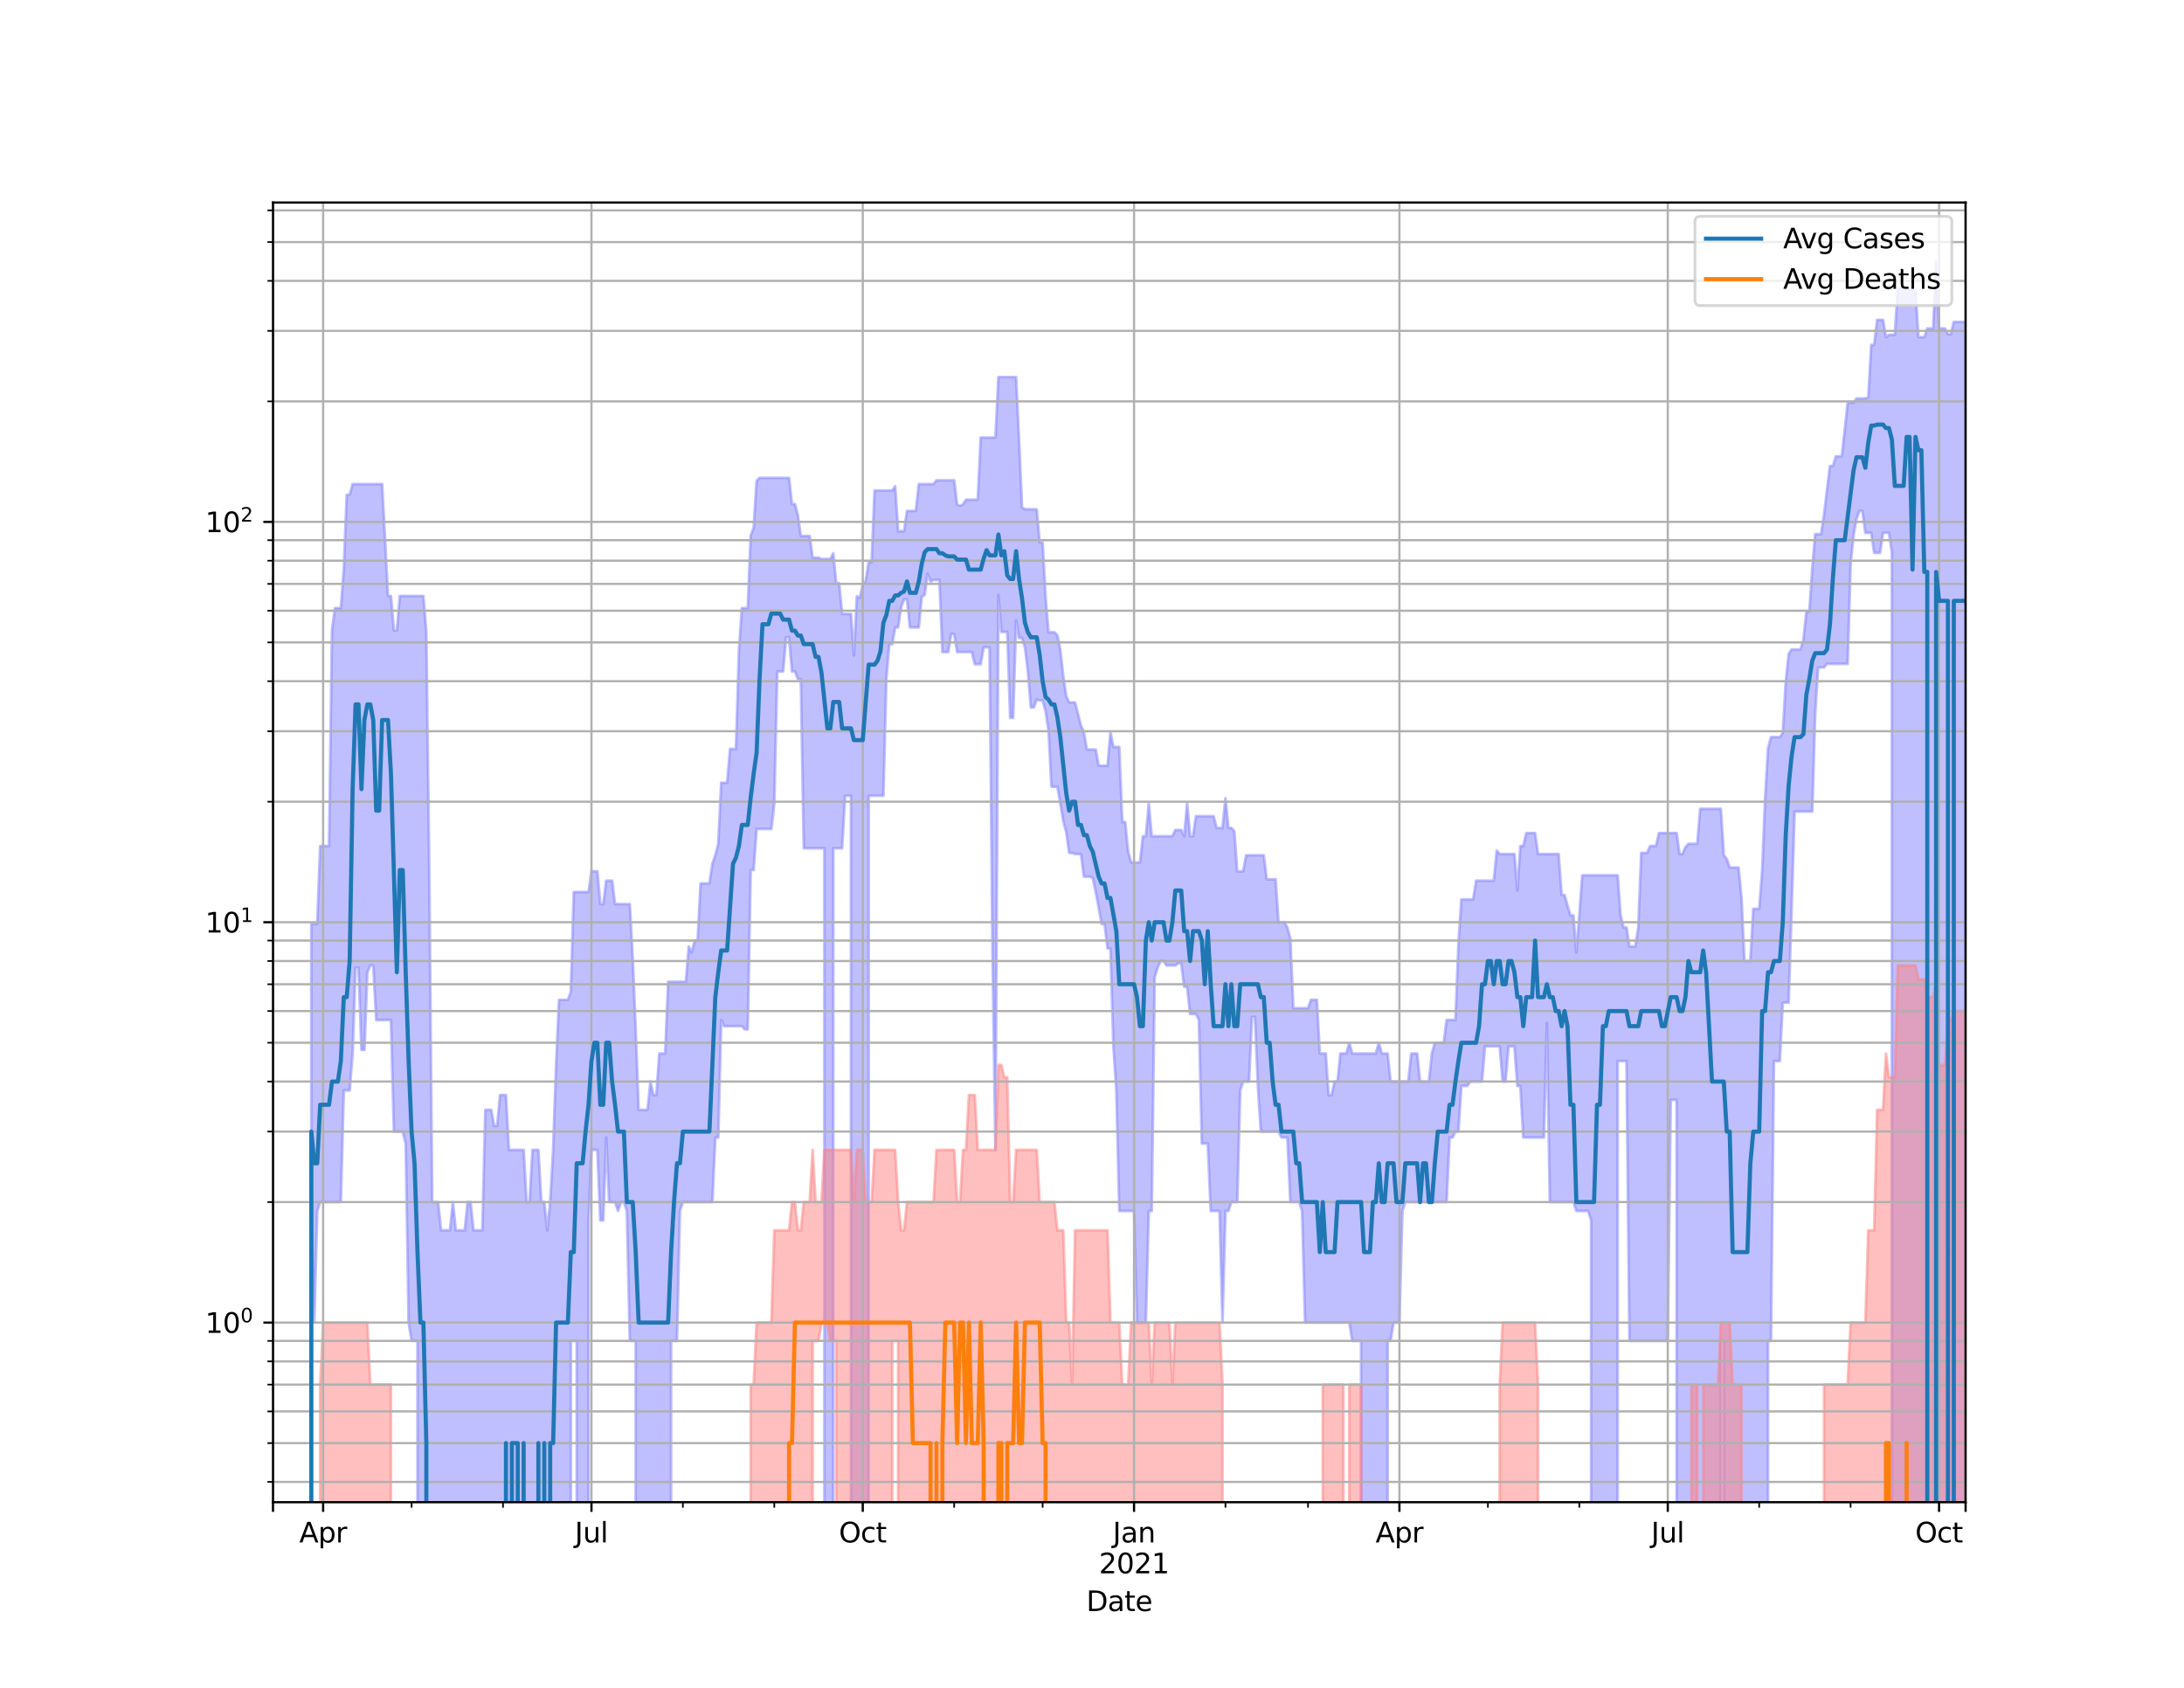 <?xml version="1.0" encoding="utf-8" standalone="no"?>
<!DOCTYPE svg PUBLIC "-//W3C//DTD SVG 1.1//EN"
  "http://www.w3.org/Graphics/SVG/1.1/DTD/svg11.dtd">
<svg height="612pt" version="1.1" viewBox="0 0 792 612" width="792pt" xmlns="http://www.w3.org/2000/svg" xmlns:xlink="http://www.w3.org/1999/xlink">
 <defs>
  <style type="text/css">*{stroke-linecap:butt;stroke-linejoin:round;}</style>
 </defs>
 <g id="figure_1">
  <g id="patch_1">
   <path d="M 0 612 
L 792 612 
L 792 0 
L 0 0 
z
" style="fill:#ffffff;"/>
  </g>
  <g id="axes_1">
   <g id="patch_2">
    <path d="M 99 544.68 
L 712.8 544.68 
L 712.8 73.44 
L 99 73.44 
z
" style="fill:#ffffff;"/>
   </g>
   <g id="PolyCollection_1">
    <path clip-path="url(#p68e2955192)" d="M 99 145643.647 
L 99 145643.647 
L 100.069 145643.647 
L 101.139 145643.647 
L 102.208 145643.647 
L 103.277 145643.647 
L 104.347 145643.647 
L 105.416 145643.647 
L 106.485 145643.647 
L 107.555 145643.647 
L 108.624 145643.647 
L 109.693 145643.647 
L 110.763 145643.647 
L 111.832 145643.647 
L 112.901 335.031 
L 113.971 335.031 
L 115.04 335.031 
L 116.109 306.768 
L 117.179 306.768 
L 118.248 306.768 
L 119.317 306.768 
L 120.387 228.784 
L 121.456 220.499 
L 122.525 220.499 
L 123.595 220.499 
L 124.664 206.535 
L 125.733 179.443 
L 126.803 179.443 
L 127.872 175.519 
L 128.941 175.519 
L 130.011 175.519 
L 131.08 175.519 
L 132.149 175.519 
L 133.219 175.519 
L 134.288 175.519 
L 135.357 175.519 
L 136.427 175.519 
L 137.496 175.519 
L 138.566 175.519 
L 139.635 195.526 
L 140.704 216.101 
L 141.774 216.101 
L 142.843 228.549 
L 143.912 228.549 
L 144.982 216.101 
L 146.051 216.101 
L 147.12 216.101 
L 148.19 216.101 
L 149.259 216.101 
L 150.328 216.101 
L 151.398 216.101 
L 152.467 216.101 
L 153.536 216.101 
L 154.606 229.258 
L 155.675 316.894 
L 156.744 435.863 
L 157.814 435.863 
L 158.883 435.863 
L 159.952 446.108 
L 161.022 446.108 
L 162.091 446.108 
L 163.16 446.108 
L 164.23 435.863 
L 165.299 446.108 
L 166.368 446.108 
L 167.438 446.108 
L 168.507 446.108 
L 169.576 435.863 
L 170.646 435.863 
L 171.715 446.108 
L 172.784 446.108 
L 173.854 446.108 
L 174.923 446.108 
L 175.992 402.41 
L 177.062 402.41 
L 178.131 402.41 
L 179.2 408.233 
L 180.27 408.233 
L 181.339 397.079 
L 182.408 397.079 
L 183.478 397.079 
L 184.547 416.943 
L 185.616 416.943 
L 186.686 416.943 
L 187.755 416.943 
L 188.824 416.943 
L 189.894 416.943 
L 190.963 435.863 
L 192.032 435.863 
L 193.102 416.943 
L 194.171 416.943 
L 195.24 416.943 
L 196.31 435.863 
L 197.379 435.863 
L 198.448 446.108 
L 199.518 435.863 
L 200.587 416.943 
L 201.656 386.155 
L 202.726 362.533 
L 203.795 362.533 
L 204.864 362.533 
L 205.934 362.533 
L 207.003 359.645 
L 208.072 323.43 
L 209.142 323.43 
L 210.211 323.43 
L 211.28 323.43 
L 212.35 323.43 
L 213.419 323.43 
L 214.489 315.946 
L 215.558 315.946 
L 216.627 315.946 
L 217.697 327.818 
L 218.766 327.818 
L 219.835 319.329 
L 220.905 319.329 
L 221.974 319.329 
L 223.043 327.818 
L 224.113 327.818 
L 225.182 327.818 
L 226.251 327.818 
L 227.321 327.818 
L 228.39 327.818 
L 229.459 347.682 
L 230.529 373.244 
L 231.598 402.41 
L 232.667 402.41 
L 233.737 402.41 
L 234.806 402.41 
L 235.875 392.164 
L 236.945 397.079 
L 238.014 397.079 
L 239.083 381.997 
L 240.153 381.997 
L 241.222 381.997 
L 242.291 355.989 
L 243.361 355.989 
L 244.43 355.989 
L 245.499 355.989 
L 246.569 355.989 
L 247.638 355.989 
L 248.707 355.989 
L 249.777 343.177 
L 250.846 345.389 
L 251.915 341.04 
L 252.985 341.04 
L 254.054 320.329 
L 255.123 320.329 
L 256.193 320.329 
L 257.262 320.329 
L 258.331 313.185 
L 259.401 310.109 
L 260.47 305.96 
L 261.539 283.836 
L 262.609 283.836 
L 263.678 283.836 
L 264.747 271.546 
L 265.817 271.546 
L 266.886 271.546 
L 267.955 236.033 
L 269.025 220.499 
L 270.094 220.499 
L 271.163 220.499 
L 272.233 194.216 
L 273.302 191.414 
L 274.371 174.314 
L 275.441 173.277 
L 276.51 173.277 
L 277.579 173.277 
L 278.649 173.277 
L 279.718 173.277 
L 280.787 173.277 
L 281.857 173.277 
L 282.926 173.277 
L 283.995 173.277 
L 285.065 173.277 
L 286.134 173.277 
L 287.203 182.768 
L 288.273 182.768 
L 289.342 186.882 
L 290.411 194.353 
L 291.481 194.353 
L 292.55 194.353 
L 293.62 194.353 
L 294.689 202.207 
L 295.758 202.207 
L 296.828 202.207 
L 297.897 202.674 
L 298.966 202.674 
L 300.036 202.674 
L 301.105 202.674 
L 302.174 200.601 
L 303.244 211.45 
L 304.313 211.45 
L 305.382 222.604 
L 306.452 222.604 
L 307.521 222.604 
L 308.59 222.604 
L 309.66 237.643 
L 310.729 216.198 
L 311.798 216.781 
L 312.868 211.99 
L 313.937 210.648 
L 315.006 203.855 
L 316.076 203.855 
L 317.145 177.844 
L 318.214 177.844 
L 319.284 177.844 
L 320.353 177.844 
L 321.422 177.844 
L 322.492 177.844 
L 323.561 177.844 
L 324.63 176.285 
L 325.7 192.6 
L 326.769 192.6 
L 327.838 192.6 
L 328.908 185.263 
L 329.977 185.263 
L 331.046 185.263 
L 332.116 185.263 
L 333.185 175.519 
L 334.254 175.519 
L 335.324 175.519 
L 336.393 175.519 
L 337.462 175.519 
L 338.532 175.519 
L 339.601 174.165 
L 340.67 174.165 
L 341.74 174.165 
L 342.809 174.165 
L 343.878 174.165 
L 344.948 174.165 
L 346.017 174.165 
L 347.086 182.996 
L 348.156 183.397 
L 349.225 182.881 
L 350.294 181.194 
L 351.364 181.194 
L 352.433 181.194 
L 353.502 181.194 
L 354.572 181.194 
L 355.641 158.664 
L 356.71 158.664 
L 357.78 158.664 
L 358.849 158.664 
L 359.918 158.664 
L 360.988 158.664 
L 362.057 136.723 
L 363.126 136.723 
L 364.196 136.723 
L 365.265 136.723 
L 366.334 136.723 
L 367.404 136.723 
L 368.473 136.723 
L 369.543 159.484 
L 370.612 183.974 
L 371.681 184.674 
L 372.751 184.674 
L 373.82 184.674 
L 374.889 184.674 
L 375.959 184.674 
L 377.028 196.651 
L 378.097 196.651 
L 379.167 216.488 
L 380.236 229.258 
L 381.305 229.258 
L 382.375 229.258 
L 383.444 230.338 
L 384.513 235.637 
L 385.583 245.136 
L 386.652 252.428 
L 387.721 254.702 
L 388.791 254.702 
L 389.86 254.702 
L 390.929 258.937 
L 391.999 263.069 
L 393.068 265.558 
L 394.137 271.779 
L 395.207 271.779 
L 396.276 271.779 
L 397.345 271.779 
L 398.415 277.647 
L 399.484 277.647 
L 400.553 277.647 
L 401.623 277.647 
L 402.692 265.558 
L 403.761 270.852 
L 404.831 270.852 
L 405.9 270.852 
L 406.969 298.045 
L 408.039 298.045 
L 409.108 308.835 
L 410.177 312.736 
L 411.247 312.736 
L 412.316 312.736 
L 413.385 312.736 
L 414.455 303.21 
L 415.524 303.21 
L 416.593 291.332 
L 417.663 303.21 
L 418.732 303.21 
L 419.801 303.21 
L 420.871 303.21 
L 421.94 303.21 
L 423.009 303.21 
L 424.079 303.21 
L 425.148 303.21 
L 426.217 300.944 
L 427.287 300.944 
L 428.356 300.944 
L 429.425 303.21 
L 430.495 291.332 
L 431.564 303.21 
L 432.633 303.21 
L 433.703 295.955 
L 434.772 295.955 
L 435.841 295.955 
L 436.911 295.955 
L 437.98 295.955 
L 439.049 295.955 
L 440.119 295.955 
L 441.188 300.207 
L 442.257 300.207 
L 443.327 300.207 
L 444.396 289.45 
L 445.466 300.207 
L 446.535 300.207 
L 447.604 301.316 
L 448.674 315.946 
L 449.743 315.946 
L 450.812 315.946 
L 451.882 310.109 
L 452.951 310.109 
L 454.02 310.109 
L 455.09 310.109 
L 456.159 310.109 
L 457.228 310.109 
L 458.298 310.109 
L 459.367 318.834 
L 460.436 318.834 
L 461.506 318.834 
L 462.575 318.834 
L 463.644 334.397 
L 464.714 334.397 
L 465.783 334.397 
L 466.852 336.317 
L 467.922 340.343 
L 468.991 365.56 
L 470.06 365.56 
L 471.13 365.56 
L 472.199 365.56 
L 473.268 365.56 
L 474.338 365.56 
L 475.407 362.533 
L 476.476 362.533 
L 477.546 362.533 
L 478.615 381.997 
L 479.684 381.997 
L 480.754 381.997 
L 481.823 397.079 
L 482.892 397.079 
L 483.962 392.164 
L 485.031 392.164 
L 486.1 381.997 
L 487.17 381.997 
L 488.239 381.997 
L 489.308 378.096 
L 490.378 381.997 
L 491.447 381.997 
L 492.516 381.997 
L 493.586 381.997 
L 494.655 381.997 
L 495.724 381.997 
L 496.794 381.997 
L 497.863 381.997 
L 498.932 381.997 
L 500.002 378.096 
L 501.071 381.997 
L 502.14 381.997 
L 503.21 381.997 
L 504.279 392.164 
L 505.348 392.164 
L 506.418 392.164 
L 507.487 392.164 
L 508.556 392.164 
L 509.626 392.164 
L 510.695 392.164 
L 511.764 381.997 
L 512.834 381.997 
L 513.903 381.997 
L 514.972 392.164 
L 516.042 392.164 
L 517.111 392.164 
L 518.18 392.164 
L 519.25 381.997 
L 520.319 378.096 
L 521.389 378.096 
L 522.458 378.096 
L 523.527 378.096 
L 524.597 369.835 
L 525.666 369.835 
L 526.735 369.835 
L 527.805 369.835 
L 528.874 342.456 
L 529.943 326.137 
L 531.013 326.137 
L 532.082 326.137 
L 533.151 326.137 
L 534.221 326.137 
L 535.29 319.329 
L 536.359 319.329 
L 537.429 319.329 
L 538.498 319.329 
L 539.567 319.329 
L 540.637 319.329 
L 541.706 319.329 
L 542.775 308.416 
L 543.845 309.681 
L 544.914 309.681 
L 545.983 309.681 
L 547.053 309.681 
L 548.122 309.681 
L 549.191 309.681 
L 550.261 322.903 
L 551.33 306.768 
L 552.399 306.768 
L 553.469 302.067 
L 554.538 302.067 
L 555.607 302.067 
L 556.677 302.067 
L 557.746 309.681 
L 558.815 309.681 
L 559.885 309.681 
L 560.954 309.681 
L 562.023 309.681 
L 563.093 309.681 
L 564.162 309.681 
L 565.231 309.681 
L 566.301 324.499 
L 567.37 324.499 
L 568.439 328.388 
L 569.509 331.925 
L 570.578 331.925 
L 571.647 345.389 
L 572.717 331.925 
L 573.786 317.374 
L 574.855 317.374 
L 575.925 317.374 
L 576.994 317.374 
L 578.063 317.374 
L 579.133 317.374 
L 580.202 317.374 
L 581.271 317.374 
L 582.341 317.374 
L 583.41 317.374 
L 584.479 317.374 
L 585.549 317.374 
L 586.618 317.374 
L 587.687 331.925 
L 588.757 336.317 
L 589.826 336.317 
L 590.895 343.177 
L 591.965 343.177 
L 593.034 343.177 
L 594.103 336.317 
L 595.173 309.257 
L 596.242 309.257 
L 597.311 309.257 
L 598.381 306.768 
L 599.45 306.768 
L 600.52 306.768 
L 601.589 302.067 
L 602.658 302.067 
L 603.728 302.067 
L 604.797 302.067 
L 605.866 302.067 
L 606.936 302.067 
L 608.005 302.067 
L 609.074 309.681 
L 610.144 309.681 
L 611.213 307.176 
L 612.282 305.96 
L 613.352 305.96 
L 614.421 305.96 
L 615.49 305.96 
L 616.56 293.272 
L 617.629 293.272 
L 618.698 293.272 
L 619.768 293.272 
L 620.837 293.272 
L 621.906 293.272 
L 622.976 293.272 
L 624.045 293.272 
L 625.114 310.109 
L 626.184 311.409 
L 627.253 314.55 
L 628.322 314.55 
L 629.392 314.55 
L 630.461 314.55 
L 631.53 325.586 
L 632.6 348.465 
L 633.669 348.465 
L 634.738 348.465 
L 635.808 329.545 
L 636.877 329.545 
L 637.946 329.545 
L 639.016 315.946 
L 640.085 289.76 
L 641.154 271.313 
L 642.224 267.274 
L 643.293 267.274 
L 644.362 267.274 
L 645.432 267.274 
L 646.501 265.77 
L 647.57 247.316 
L 648.64 237.102 
L 649.709 235.505 
L 650.778 235.505 
L 651.848 235.505 
L 652.917 235.505 
L 653.986 231.931 
L 655.056 221.754 
L 656.125 221.754 
L 657.194 206.286 
L 658.264 193.673 
L 659.333 193.673 
L 660.402 193.673 
L 661.472 186.579 
L 662.541 177.581 
L 663.61 168.973 
L 664.68 168.973 
L 665.749 165.461 
L 666.818 165.461 
L 667.888 165.461 
L 668.957 156.003 
L 670.026 146.2 
L 671.096 146.009 
L 672.165 146.009 
L 673.234 144.503 
L 674.304 144.503 
L 675.373 144.503 
L 676.443 144.503 
L 677.512 144.132 
L 678.581 125.069 
L 679.651 125.069 
L 680.72 115.982 
L 681.789 115.982 
L 682.859 115.982 
L 683.928 122.262 
L 684.997 121.418 
L 686.067 121.418 
L 687.136 121.418 
L 688.205 104.557 
L 689.275 104.557 
L 690.344 104.557 
L 691.413 104.557 
L 692.483 104.557 
L 693.552 105.252 
L 694.621 105.252 
L 695.691 122.24 
L 696.76 122.24 
L 697.829 122.24 
L 698.899 119.116 
L 699.968 119.116 
L 701.037 119.116 
L 702.107 94.86 
L 703.176 119.116 
L 704.245 119.116 
L 705.315 119.116 
L 706.384 121.182 
L 707.453 121.182 
L 708.523 116.716 
L 709.592 116.716 
L 710.661 116.716 
L 711.731 116.716 
L 712.8 116.716 
L 712.8 145643.647 
L 712.8 145643.647 
L 711.731 145643.647 
L 710.661 145643.647 
L 709.592 145643.647 
L 708.523 145643.647 
L 707.453 145643.647 
L 706.384 145643.647 
L 705.315 145643.647 
L 704.245 145643.647 
L 703.176 145643.647 
L 702.107 145643.647 
L 701.037 145643.647 
L 699.968 145643.647 
L 698.899 145643.647 
L 697.829 145643.647 
L 696.76 145643.647 
L 695.691 145643.647 
L 694.621 145643.647 
L 693.552 145643.647 
L 692.483 145643.647 
L 691.413 145643.647 
L 690.344 145643.647 
L 689.275 145643.647 
L 688.205 145643.647 
L 687.136 145643.647 
L 686.067 200.451 
L 684.997 193.201 
L 683.928 193.201 
L 682.859 193.201 
L 681.789 200.451 
L 680.72 200.451 
L 679.651 200.451 
L 678.581 193.201 
L 677.512 193.201 
L 676.443 193.201 
L 675.373 185.263 
L 674.304 185.263 
L 673.234 188.17 
L 672.165 194.012 
L 671.096 204.655 
L 670.026 240.705 
L 668.957 240.705 
L 667.888 240.705 
L 666.818 240.705 
L 665.749 240.705 
L 664.68 240.705 
L 663.61 240.705 
L 662.541 240.705 
L 661.472 242.002 
L 660.402 242.002 
L 659.333 242.002 
L 658.264 258.557 
L 657.194 294.265 
L 656.125 294.265 
L 655.056 294.265 
L 653.986 294.265 
L 652.917 294.265 
L 651.848 294.265 
L 650.778 294.265 
L 649.709 329.545 
L 648.64 363.526 
L 647.57 363.526 
L 646.501 363.526 
L 645.432 384.738 
L 644.362 384.738 
L 643.293 384.738 
L 642.224 486.204 
L 641.154 486.204 
L 640.085 145643.647 
L 639.016 145643.647 
L 637.946 145643.647 
L 636.877 145643.647 
L 635.808 145643.647 
L 634.738 145643.647 
L 633.669 145643.647 
L 632.6 145643.647 
L 631.53 145643.647 
L 630.461 145643.647 
L 629.392 145643.647 
L 628.322 145643.647 
L 627.253 145643.647 
L 626.184 145643.647 
L 625.114 486.204 
L 624.045 486.204 
L 622.976 145643.647 
L 621.906 145643.647 
L 620.837 145643.647 
L 619.768 145643.647 
L 618.698 145643.647 
L 617.629 145643.647 
L 616.56 145643.647 
L 615.49 145643.647 
L 614.421 145643.647 
L 613.352 145643.647 
L 612.282 145643.647 
L 611.213 145643.647 
L 610.144 145643.647 
L 609.074 145643.647 
L 608.005 398.806 
L 606.936 398.806 
L 605.866 398.806 
L 604.797 486.204 
L 603.728 486.204 
L 602.658 486.204 
L 601.589 486.204 
L 600.52 486.204 
L 599.45 486.204 
L 598.381 486.204 
L 597.311 486.204 
L 596.242 486.204 
L 595.173 486.204 
L 594.103 486.204 
L 593.034 486.204 
L 591.965 486.204 
L 590.895 486.204 
L 589.826 384.738 
L 588.757 384.738 
L 587.687 384.738 
L 586.618 384.738 
L 585.549 145643.647 
L 584.479 145643.647 
L 583.41 145643.647 
L 582.341 145643.647 
L 581.271 145643.647 
L 580.202 145643.647 
L 579.133 145643.647 
L 578.063 145643.647 
L 576.994 442.505 
L 575.925 439.096 
L 574.855 439.096 
L 573.786 439.096 
L 572.717 439.096 
L 571.647 439.096 
L 570.578 435.863 
L 569.509 435.863 
L 568.439 435.863 
L 567.37 435.863 
L 566.301 435.863 
L 565.231 435.863 
L 564.162 435.863 
L 563.093 435.863 
L 562.023 435.863 
L 560.954 370.951 
L 559.885 412.438 
L 558.815 412.438 
L 557.746 412.438 
L 556.677 412.438 
L 555.607 412.438 
L 554.538 412.438 
L 553.469 412.438 
L 552.399 412.438 
L 551.33 393.76 
L 550.261 393.76 
L 549.191 379.37 
L 548.122 379.37 
L 547.053 379.37 
L 545.983 392.164 
L 544.914 392.164 
L 543.845 379.37 
L 542.775 379.37 
L 541.706 379.37 
L 540.637 379.37 
L 539.567 379.37 
L 538.498 379.37 
L 537.429 392.164 
L 536.359 392.164 
L 535.29 392.164 
L 534.221 392.164 
L 533.151 392.164 
L 532.082 393.76 
L 531.013 393.76 
L 529.943 393.76 
L 528.874 410.3 
L 527.805 410.3 
L 526.735 412.438 
L 525.666 412.438 
L 524.597 435.863 
L 523.527 435.863 
L 522.458 435.863 
L 521.389 435.863 
L 520.319 435.863 
L 519.25 435.863 
L 518.18 435.863 
L 517.111 435.863 
L 516.042 435.863 
L 514.972 435.863 
L 513.903 435.863 
L 512.834 435.863 
L 511.764 435.863 
L 510.695 435.863 
L 509.626 435.863 
L 508.556 439.096 
L 507.487 479.561 
L 506.418 479.561 
L 505.348 479.561 
L 504.279 486.204 
L 503.21 486.204 
L 502.14 145643.647 
L 501.071 145643.647 
L 500.002 145643.647 
L 498.932 145643.647 
L 497.863 145643.647 
L 496.794 145643.647 
L 495.724 145643.647 
L 494.655 145643.647 
L 493.586 486.204 
L 492.516 486.204 
L 491.447 486.204 
L 490.378 486.204 
L 489.308 479.561 
L 488.239 479.561 
L 487.17 479.561 
L 486.1 479.561 
L 485.031 479.561 
L 483.962 479.561 
L 482.892 479.561 
L 481.823 479.561 
L 480.754 479.561 
L 479.684 479.561 
L 478.615 479.561 
L 477.546 479.561 
L 476.476 479.561 
L 475.407 479.561 
L 474.338 479.561 
L 473.268 479.561 
L 472.199 439.096 
L 471.13 435.863 
L 470.06 435.863 
L 468.991 435.863 
L 467.922 435.863 
L 466.852 412.438 
L 465.783 412.438 
L 464.714 412.438 
L 463.644 410.3 
L 462.575 410.3 
L 461.506 410.3 
L 460.436 410.3 
L 459.367 410.3 
L 458.298 410.3 
L 457.228 410.3 
L 456.159 393.76 
L 455.09 368.739 
L 454.02 368.739 
L 452.951 392.164 
L 451.882 392.164 
L 450.812 392.164 
L 449.743 395.397 
L 448.674 435.863 
L 447.604 435.863 
L 446.535 435.863 
L 445.466 439.096 
L 444.396 439.096 
L 443.327 479.561 
L 442.257 439.096 
L 441.188 439.096 
L 440.119 439.096 
L 439.049 439.096 
L 437.98 414.65 
L 436.911 414.65 
L 435.841 414.65 
L 434.772 369.835 
L 433.703 367.661 
L 432.633 367.661 
L 431.564 367.661 
L 430.495 357.79 
L 429.425 357.79 
L 428.356 349.258 
L 427.287 349.258 
L 426.217 350.061 
L 425.148 350.061 
L 424.079 350.061 
L 423.009 350.061 
L 421.94 348.465 
L 420.871 348.465 
L 419.801 350.875 
L 418.732 354.238 
L 417.663 439.096 
L 416.593 439.096 
L 415.524 479.561 
L 414.455 479.561 
L 413.385 479.561 
L 412.316 479.561 
L 411.247 439.096 
L 410.177 439.096 
L 409.108 439.096 
L 408.039 439.096 
L 406.969 439.096 
L 405.9 439.096 
L 404.831 395.397 
L 403.761 379.37 
L 402.692 343.906 
L 401.623 343.906 
L 400.553 335.031 
L 399.484 335.031 
L 398.415 328.964 
L 397.345 323.43 
L 396.276 318.344 
L 395.207 317.857 
L 394.137 317.857 
L 393.068 317.857 
L 391.999 309.681 
L 390.929 309.681 
L 389.86 309.681 
L 388.791 309.257 
L 387.721 309.257 
L 386.652 301.69 
L 385.583 297.692 
L 384.513 291.332 
L 383.444 285.265 
L 382.375 285.265 
L 381.305 285.265 
L 380.236 264.927 
L 379.167 257.804 
L 378.097 253.993 
L 377.028 253.993 
L 375.959 253.642 
L 374.889 256.508 
L 373.82 256.508 
L 372.751 243.475 
L 371.681 234.722 
L 370.612 231.314 
L 369.543 231.314 
L 368.473 225.004 
L 367.404 260.284 
L 366.334 260.284 
L 365.265 229.139 
L 364.196 229.139 
L 363.126 229.139 
L 362.057 215.716 
L 360.988 416.943 
L 359.918 345.389 
L 358.849 234.722 
L 357.78 234.722 
L 356.71 234.722 
L 355.641 240.848 
L 354.572 240.848 
L 353.502 240.848 
L 352.433 236.432 
L 351.364 236.432 
L 350.294 236.432 
L 349.225 236.432 
L 348.156 236.432 
L 347.086 236.432 
L 346.017 229.856 
L 344.948 229.856 
L 343.878 236.432 
L 342.809 236.432 
L 341.74 236.432 
L 340.67 210.295 
L 339.601 210.295 
L 338.532 210.295 
L 337.462 210.914 
L 336.393 208.046 
L 335.324 215.62 
L 334.254 216.488 
L 333.185 227.499 
L 332.116 227.499 
L 331.046 227.499 
L 329.977 227.499 
L 328.908 217.369 
L 327.838 217.369 
L 326.769 220.086 
L 325.7 227.499 
L 324.63 227.499 
L 323.561 233.565 
L 322.492 233.565 
L 321.422 246.217 
L 320.353 288.53 
L 319.284 288.53 
L 318.214 288.53 
L 317.145 288.53 
L 316.076 288.53 
L 315.006 288.53 
L 313.937 145643.647 
L 312.868 145643.647 
L 311.798 145643.647 
L 310.729 145643.647 
L 309.66 145643.647 
L 308.59 288.53 
L 307.521 288.53 
L 306.452 288.53 
L 305.382 307.587 
L 304.313 307.587 
L 303.244 307.587 
L 302.174 307.587 
L 301.105 145643.647 
L 300.036 145643.647 
L 298.966 307.587 
L 297.897 307.587 
L 296.828 307.587 
L 295.758 307.587 
L 294.689 307.587 
L 293.62 307.587 
L 292.55 307.587 
L 291.481 307.587 
L 290.411 246.217 
L 289.342 246.217 
L 288.273 243.475 
L 287.203 243.475 
L 286.134 231.068 
L 285.065 231.068 
L 283.995 243.475 
L 282.926 243.475 
L 281.857 243.475 
L 280.787 291.332 
L 279.718 300.575 
L 278.649 300.575 
L 277.579 300.575 
L 276.51 300.575 
L 275.441 300.575 
L 274.371 300.575 
L 273.302 315.477 
L 272.233 315.477 
L 271.163 373.244 
L 270.094 373.244 
L 269.025 372.087 
L 267.955 372.087 
L 266.886 372.087 
L 265.817 372.087 
L 264.747 372.087 
L 263.678 372.087 
L 262.609 372.087 
L 261.539 369.835 
L 260.47 412.438 
L 259.401 412.438 
L 258.331 435.863 
L 257.262 435.863 
L 256.193 435.863 
L 255.123 435.863 
L 254.054 435.863 
L 252.985 435.863 
L 251.915 435.863 
L 250.846 435.863 
L 249.777 435.863 
L 248.707 435.863 
L 247.638 435.863 
L 246.569 439.096 
L 245.499 486.204 
L 244.43 486.204 
L 243.361 486.204 
L 242.291 145643.647 
L 241.222 145643.647 
L 240.153 145643.647 
L 239.083 145643.647 
L 238.014 145643.647 
L 236.945 145643.647 
L 235.875 145643.647 
L 234.806 145643.647 
L 233.737 145643.647 
L 232.667 145643.647 
L 231.598 145643.647 
L 230.529 486.204 
L 229.459 486.204 
L 228.39 486.204 
L 227.321 439.096 
L 226.251 435.863 
L 225.182 435.863 
L 224.113 439.096 
L 223.043 435.863 
L 221.974 435.863 
L 220.905 435.863 
L 219.835 412.438 
L 218.766 442.505 
L 217.697 442.505 
L 216.627 416.943 
L 215.558 416.943 
L 214.489 416.943 
L 213.419 442.505 
L 212.35 145643.647 
L 211.28 145643.647 
L 210.211 145643.647 
L 209.142 486.204 
L 208.072 486.204 
L 207.003 486.204 
L 205.934 145643.647 
L 204.864 145643.647 
L 203.795 145643.647 
L 202.726 145643.647 
L 201.656 145643.647 
L 200.587 145643.647 
L 199.518 145643.647 
L 198.448 145643.647 
L 197.379 145643.647 
L 196.31 145643.647 
L 195.24 145643.647 
L 194.171 145643.647 
L 193.102 145643.647 
L 192.032 145643.647 
L 190.963 145643.647 
L 189.894 145643.647 
L 188.824 145643.647 
L 187.755 145643.647 
L 186.686 145643.647 
L 185.616 145643.647 
L 184.547 145643.647 
L 183.478 145643.647 
L 182.408 145643.647 
L 181.339 145643.647 
L 180.27 145643.647 
L 179.2 145643.647 
L 178.131 145643.647 
L 177.062 145643.647 
L 175.992 145643.647 
L 174.923 145643.647 
L 173.854 145643.647 
L 172.784 145643.647 
L 171.715 145643.647 
L 170.646 145643.647 
L 169.576 145643.647 
L 168.507 145643.647 
L 167.438 145643.647 
L 166.368 145643.647 
L 165.299 145643.647 
L 164.23 145643.647 
L 163.16 145643.647 
L 162.091 145643.647 
L 161.022 145643.647 
L 159.952 145643.647 
L 158.883 145643.647 
L 157.814 145643.647 
L 156.744 145643.647 
L 155.675 145643.647 
L 154.606 145643.647 
L 153.536 145643.647 
L 152.467 145643.647 
L 151.398 486.204 
L 150.328 486.204 
L 149.259 486.204 
L 148.19 479.561 
L 147.12 414.65 
L 146.051 410.3 
L 144.982 410.3 
L 143.912 410.3 
L 142.843 410.3 
L 141.774 369.835 
L 140.704 369.835 
L 139.635 369.835 
L 138.566 369.835 
L 137.496 369.835 
L 136.427 369.835 
L 135.357 350.061 
L 134.288 350.061 
L 133.219 352.534 
L 132.149 380.669 
L 131.08 380.669 
L 130.011 350.875 
L 128.941 350.875 
L 127.872 381.997 
L 126.803 395.397 
L 125.733 395.397 
L 124.664 395.397 
L 123.595 435.863 
L 122.525 435.863 
L 121.456 435.863 
L 120.387 435.863 
L 119.317 435.863 
L 118.248 435.863 
L 117.179 435.863 
L 116.109 435.863 
L 115.04 439.096 
L 113.971 479.561 
L 112.901 439.096 
L 111.832 145643.647 
L 110.763 145643.647 
L 109.693 145643.647 
L 108.624 145643.647 
L 107.555 145643.647 
L 106.485 145643.647 
L 105.416 145643.647 
L 104.347 145643.647 
L 103.277 145643.647 
L 102.208 145643.647 
L 101.139 145643.647 
L 100.069 145643.647 
L 99 145643.647 
z
" style="fill:#8080ff;fill-opacity:0.5;stroke:#8080ff;stroke-opacity:0.5;"/>
   </g>
   <g id="PolyCollection_2">
    <path clip-path="url(#p68e2955192)" d="M 99 145643.647 
L 99 145643.647 
L 100.069 145643.647 
L 101.139 145643.647 
L 102.208 145643.647 
L 103.277 145643.647 
L 104.347 145643.647 
L 105.416 145643.647 
L 106.485 145643.647 
L 107.555 145643.647 
L 108.624 145643.647 
L 109.693 145643.647 
L 110.763 145643.647 
L 111.832 145643.647 
L 112.901 145643.647 
L 113.971 145643.647 
L 115.04 145643.647 
L 116.109 502.047 
L 117.179 479.561 
L 118.248 479.561 
L 119.317 479.561 
L 120.387 479.561 
L 121.456 479.561 
L 122.525 479.561 
L 123.595 479.561 
L 124.664 479.561 
L 125.733 479.561 
L 126.803 479.561 
L 127.872 479.561 
L 128.941 479.561 
L 130.011 479.561 
L 131.08 479.561 
L 132.149 479.561 
L 133.219 479.561 
L 134.288 502.047 
L 135.357 502.047 
L 136.427 502.047 
L 137.496 502.047 
L 138.566 502.047 
L 139.635 502.047 
L 140.704 502.047 
L 141.774 502.047 
L 142.843 145643.647 
L 143.912 145643.647 
L 144.982 145643.647 
L 146.051 145643.647 
L 147.12 145643.647 
L 148.19 145643.647 
L 149.259 145643.647 
L 150.328 145643.647 
L 151.398 145643.647 
L 152.467 145643.647 
L 153.536 145643.647 
L 154.606 145643.647 
L 155.675 145643.647 
L 156.744 145643.647 
L 157.814 145643.647 
L 158.883 145643.647 
L 159.952 145643.647 
L 161.022 145643.647 
L 162.091 145643.647 
L 163.16 145643.647 
L 164.23 145643.647 
L 165.299 145643.647 
L 166.368 145643.647 
L 167.438 145643.647 
L 168.507 145643.647 
L 169.576 145643.647 
L 170.646 145643.647 
L 171.715 145643.647 
L 172.784 145643.647 
L 173.854 145643.647 
L 174.923 145643.647 
L 175.992 145643.647 
L 177.062 145643.647 
L 178.131 145643.647 
L 179.2 145643.647 
L 180.27 145643.647 
L 181.339 145643.647 
L 182.408 145643.647 
L 183.478 145643.647 
L 184.547 145643.647 
L 185.616 145643.647 
L 186.686 145643.647 
L 187.755 145643.647 
L 188.824 145643.647 
L 189.894 145643.647 
L 190.963 145643.647 
L 192.032 145643.647 
L 193.102 145643.647 
L 194.171 145643.647 
L 195.24 145643.647 
L 196.31 145643.647 
L 197.379 145643.647 
L 198.448 145643.647 
L 199.518 145643.647 
L 200.587 145643.647 
L 201.656 145643.647 
L 202.726 145643.647 
L 203.795 145643.647 
L 204.864 145643.647 
L 205.934 145643.647 
L 207.003 145643.647 
L 208.072 145643.647 
L 209.142 145643.647 
L 210.211 145643.647 
L 211.28 145643.647 
L 212.35 145643.647 
L 213.419 145643.647 
L 214.489 145643.647 
L 215.558 145643.647 
L 216.627 145643.647 
L 217.697 145643.647 
L 218.766 145643.647 
L 219.835 145643.647 
L 220.905 145643.647 
L 221.974 145643.647 
L 223.043 145643.647 
L 224.113 145643.647 
L 225.182 145643.647 
L 226.251 145643.647 
L 227.321 145643.647 
L 228.39 145643.647 
L 229.459 145643.647 
L 230.529 145643.647 
L 231.598 145643.647 
L 232.667 145643.647 
L 233.737 145643.647 
L 234.806 145643.647 
L 235.875 145643.647 
L 236.945 145643.647 
L 238.014 145643.647 
L 239.083 145643.647 
L 240.153 145643.647 
L 241.222 145643.647 
L 242.291 145643.647 
L 243.361 145643.647 
L 244.43 145643.647 
L 245.499 145643.647 
L 246.569 145643.647 
L 247.638 145643.647 
L 248.707 145643.647 
L 249.777 145643.647 
L 250.846 145643.647 
L 251.915 145643.647 
L 252.985 145643.647 
L 254.054 145643.647 
L 255.123 145643.647 
L 256.193 145643.647 
L 257.262 145643.647 
L 258.331 145643.647 
L 259.401 145643.647 
L 260.47 145643.647 
L 261.539 145643.647 
L 262.609 145643.647 
L 263.678 145643.647 
L 264.747 145643.647 
L 265.817 145643.647 
L 266.886 145643.647 
L 267.955 145643.647 
L 269.025 145643.647 
L 270.094 145643.647 
L 271.163 145643.647 
L 272.233 502.047 
L 273.302 502.047 
L 274.371 479.561 
L 275.441 479.561 
L 276.51 479.561 
L 277.579 479.561 
L 278.649 479.561 
L 279.718 479.561 
L 280.787 446.108 
L 281.857 446.108 
L 282.926 446.108 
L 283.995 446.108 
L 285.065 446.108 
L 286.134 446.108 
L 287.203 435.863 
L 288.273 435.863 
L 289.342 446.108 
L 290.411 446.108 
L 291.481 435.863 
L 292.55 435.863 
L 293.62 435.863 
L 294.689 416.943 
L 295.758 435.863 
L 296.828 435.863 
L 297.897 435.863 
L 298.966 416.943 
L 300.036 416.943 
L 301.105 416.943 
L 302.174 416.943 
L 303.244 416.943 
L 304.313 416.943 
L 305.382 416.943 
L 306.452 416.943 
L 307.521 416.943 
L 308.59 416.943 
L 309.66 435.863 
L 310.729 416.943 
L 311.798 416.943 
L 312.868 416.943 
L 313.937 435.863 
L 315.006 435.863 
L 316.076 435.863 
L 317.145 416.943 
L 318.214 416.943 
L 319.284 416.943 
L 320.353 416.943 
L 321.422 416.943 
L 322.492 416.943 
L 323.561 416.943 
L 324.63 416.943 
L 325.7 435.863 
L 326.769 446.108 
L 327.838 446.108 
L 328.908 435.863 
L 329.977 435.863 
L 331.046 435.863 
L 332.116 435.863 
L 333.185 435.863 
L 334.254 435.863 
L 335.324 435.863 
L 336.393 435.863 
L 337.462 435.863 
L 338.532 435.863 
L 339.601 416.943 
L 340.67 416.943 
L 341.74 416.943 
L 342.809 416.943 
L 343.878 416.943 
L 344.948 416.943 
L 346.017 416.943 
L 347.086 435.863 
L 348.156 435.863 
L 349.225 416.943 
L 350.294 416.943 
L 351.364 397.079 
L 352.433 397.079 
L 353.502 397.079 
L 354.572 416.943 
L 355.641 416.943 
L 356.71 416.943 
L 357.78 416.943 
L 358.849 416.943 
L 359.918 416.943 
L 360.988 416.943 
L 362.057 386.155 
L 363.126 386.155 
L 364.196 390.607 
L 365.265 390.607 
L 366.334 435.863 
L 367.404 435.863 
L 368.473 416.943 
L 369.543 416.943 
L 370.612 416.943 
L 371.681 416.943 
L 372.751 416.943 
L 373.82 416.943 
L 374.889 416.943 
L 375.959 416.943 
L 377.028 435.863 
L 378.097 435.863 
L 379.167 435.863 
L 380.236 435.863 
L 381.305 435.863 
L 382.375 435.863 
L 383.444 446.108 
L 384.513 446.108 
L 385.583 446.108 
L 386.652 479.561 
L 387.721 479.561 
L 388.791 502.047 
L 389.86 446.108 
L 390.929 446.108 
L 391.999 446.108 
L 393.068 446.108 
L 394.137 446.108 
L 395.207 446.108 
L 396.276 446.108 
L 397.345 446.108 
L 398.415 446.108 
L 399.484 446.108 
L 400.553 446.108 
L 401.623 446.108 
L 402.692 479.561 
L 403.761 479.561 
L 404.831 479.561 
L 405.9 479.561 
L 406.969 502.047 
L 408.039 502.047 
L 409.108 502.047 
L 410.177 479.561 
L 411.247 479.561 
L 412.316 479.561 
L 413.385 479.561 
L 414.455 479.561 
L 415.524 479.561 
L 416.593 479.561 
L 417.663 502.047 
L 418.732 479.561 
L 419.801 479.561 
L 420.871 479.561 
L 421.94 479.561 
L 423.009 479.561 
L 424.079 479.561 
L 425.148 502.047 
L 426.217 479.561 
L 427.287 479.561 
L 428.356 479.561 
L 429.425 479.561 
L 430.495 479.561 
L 431.564 479.561 
L 432.633 479.561 
L 433.703 479.561 
L 434.772 479.561 
L 435.841 479.561 
L 436.911 479.561 
L 437.98 479.561 
L 439.049 479.561 
L 440.119 479.561 
L 441.188 479.561 
L 442.257 479.561 
L 443.327 502.047 
L 444.396 145643.647 
L 445.466 145643.647 
L 446.535 145643.647 
L 447.604 145643.647 
L 448.674 145643.647 
L 449.743 145643.647 
L 450.812 145643.647 
L 451.882 145643.647 
L 452.951 145643.647 
L 454.02 145643.647 
L 455.09 145643.647 
L 456.159 145643.647 
L 457.228 145643.647 
L 458.298 145643.647 
L 459.367 145643.647 
L 460.436 145643.647 
L 461.506 145643.647 
L 462.575 145643.647 
L 463.644 145643.647 
L 464.714 145643.647 
L 465.783 145643.647 
L 466.852 145643.647 
L 467.922 145643.647 
L 468.991 145643.647 
L 470.06 145643.647 
L 471.13 145643.647 
L 472.199 145643.647 
L 473.268 145643.647 
L 474.338 145643.647 
L 475.407 145643.647 
L 476.476 145643.647 
L 477.546 145643.647 
L 478.615 145643.647 
L 479.684 502.047 
L 480.754 502.047 
L 481.823 502.047 
L 482.892 502.047 
L 483.962 502.047 
L 485.031 502.047 
L 486.1 502.047 
L 487.17 502.047 
L 488.239 145643.647 
L 489.308 502.047 
L 490.378 502.047 
L 491.447 502.047 
L 492.516 502.047 
L 493.586 502.047 
L 494.655 145643.647 
L 495.724 145643.647 
L 496.794 145643.647 
L 497.863 145643.647 
L 498.932 145643.647 
L 500.002 145643.647 
L 501.071 145643.647 
L 502.14 145643.647 
L 503.21 145643.647 
L 504.279 145643.647 
L 505.348 145643.647 
L 506.418 145643.647 
L 507.487 145643.647 
L 508.556 145643.647 
L 509.626 145643.647 
L 510.695 145643.647 
L 511.764 145643.647 
L 512.834 145643.647 
L 513.903 145643.647 
L 514.972 145643.647 
L 516.042 145643.647 
L 517.111 145643.647 
L 518.18 145643.647 
L 519.25 145643.647 
L 520.319 145643.647 
L 521.389 145643.647 
L 522.458 145643.647 
L 523.527 145643.647 
L 524.597 145643.647 
L 525.666 145643.647 
L 526.735 145643.647 
L 527.805 145643.647 
L 528.874 145643.647 
L 529.943 145643.647 
L 531.013 145643.647 
L 532.082 145643.647 
L 533.151 145643.647 
L 534.221 145643.647 
L 535.29 145643.647 
L 536.359 145643.647 
L 537.429 145643.647 
L 538.498 145643.647 
L 539.567 145643.647 
L 540.637 145643.647 
L 541.706 145643.647 
L 542.775 145643.647 
L 543.845 502.047 
L 544.914 479.561 
L 545.983 479.561 
L 547.053 479.561 
L 548.122 479.561 
L 549.191 479.561 
L 550.261 479.561 
L 551.33 479.561 
L 552.399 479.561 
L 553.469 479.561 
L 554.538 479.561 
L 555.607 479.561 
L 556.677 479.561 
L 557.746 502.047 
L 558.815 145643.647 
L 559.885 145643.647 
L 560.954 145643.647 
L 562.023 145643.647 
L 563.093 145643.647 
L 564.162 145643.647 
L 565.231 145643.647 
L 566.301 145643.647 
L 567.37 145643.647 
L 568.439 145643.647 
L 569.509 145643.647 
L 570.578 145643.647 
L 571.647 145643.647 
L 572.717 145643.647 
L 573.786 145643.647 
L 574.855 145643.647 
L 575.925 145643.647 
L 576.994 145643.647 
L 578.063 145643.647 
L 579.133 145643.647 
L 580.202 145643.647 
L 581.271 145643.647 
L 582.341 145643.647 
L 583.41 145643.647 
L 584.479 145643.647 
L 585.549 145643.647 
L 586.618 145643.647 
L 587.687 145643.647 
L 588.757 145643.647 
L 589.826 145643.647 
L 590.895 145643.647 
L 591.965 145643.647 
L 593.034 145643.647 
L 594.103 145643.647 
L 595.173 145643.647 
L 596.242 145643.647 
L 597.311 145643.647 
L 598.381 145643.647 
L 599.45 145643.647 
L 600.52 145643.647 
L 601.589 145643.647 
L 602.658 145643.647 
L 603.728 145643.647 
L 604.797 145643.647 
L 605.866 145643.647 
L 606.936 145643.647 
L 608.005 145643.647 
L 609.074 145643.647 
L 610.144 145643.647 
L 611.213 145643.647 
L 612.282 145643.647 
L 613.352 502.047 
L 614.421 502.047 
L 615.49 502.047 
L 616.56 145643.647 
L 617.629 502.047 
L 618.698 502.047 
L 619.768 502.047 
L 620.837 502.047 
L 621.906 502.047 
L 622.976 502.047 
L 624.045 479.561 
L 625.114 479.561 
L 626.184 479.561 
L 627.253 479.561 
L 628.322 502.047 
L 629.392 502.047 
L 630.461 502.047 
L 631.53 502.047 
L 632.6 145643.647 
L 633.669 145643.647 
L 634.738 145643.647 
L 635.808 145643.647 
L 636.877 145643.647 
L 637.946 145643.647 
L 639.016 145643.647 
L 640.085 145643.647 
L 641.154 145643.647 
L 642.224 145643.647 
L 643.293 145643.647 
L 644.362 145643.647 
L 645.432 145643.647 
L 646.501 145643.647 
L 647.57 145643.647 
L 648.64 145643.647 
L 649.709 145643.647 
L 650.778 145643.647 
L 651.848 145643.647 
L 652.917 145643.647 
L 653.986 145643.647 
L 655.056 145643.647 
L 656.125 145643.647 
L 657.194 145643.647 
L 658.264 145643.647 
L 659.333 145643.647 
L 660.402 145643.647 
L 661.472 502.047 
L 662.541 502.047 
L 663.61 502.047 
L 664.68 502.047 
L 665.749 502.047 
L 666.818 502.047 
L 667.888 502.047 
L 668.957 502.047 
L 670.026 502.047 
L 671.096 479.561 
L 672.165 479.561 
L 673.234 479.561 
L 674.304 479.561 
L 675.373 479.561 
L 676.443 479.561 
L 677.512 446.108 
L 678.581 446.108 
L 679.651 446.108 
L 680.72 402.41 
L 681.789 402.41 
L 682.859 402.41 
L 683.928 381.997 
L 684.997 390.607 
L 686.067 390.607 
L 687.136 390.607 
L 688.205 350.061 
L 689.275 350.061 
L 690.344 350.061 
L 691.413 350.061 
L 692.483 350.061 
L 693.552 350.061 
L 694.621 350.061 
L 695.691 355.107 
L 696.76 355.107 
L 697.829 355.107 
L 698.899 361.555 
L 699.968 361.555 
L 701.037 361.555 
L 702.107 355.989 
L 703.176 386.155 
L 704.245 386.155 
L 705.315 386.155 
L 706.384 369.835 
L 707.453 369.835 
L 708.523 366.602 
L 709.592 366.602 
L 710.661 366.602 
L 711.731 366.602 
L 712.8 366.602 
L 712.8 145643.647 
L 712.8 145643.647 
L 711.731 145643.647 
L 710.661 145643.647 
L 709.592 145643.647 
L 708.523 145643.647 
L 707.453 145643.647 
L 706.384 145643.647 
L 705.315 145643.647 
L 704.245 145643.647 
L 703.176 145643.647 
L 702.107 145643.647 
L 701.037 145643.647 
L 699.968 145643.647 
L 698.899 145643.647 
L 697.829 145643.647 
L 696.76 145643.647 
L 695.691 145643.647 
L 694.621 145643.647 
L 693.552 145643.647 
L 692.483 145643.647 
L 691.413 145643.647 
L 690.344 145643.647 
L 689.275 145643.647 
L 688.205 145643.647 
L 687.136 145643.647 
L 686.067 145643.647 
L 684.997 145643.647 
L 683.928 145643.647 
L 682.859 145643.647 
L 681.789 145643.647 
L 680.72 145643.647 
L 679.651 145643.647 
L 678.581 145643.647 
L 677.512 145643.647 
L 676.443 145643.647 
L 675.373 145643.647 
L 674.304 145643.647 
L 673.234 145643.647 
L 672.165 145643.647 
L 671.096 145643.647 
L 670.026 145643.647 
L 668.957 145643.647 
L 667.888 145643.647 
L 666.818 145643.647 
L 665.749 145643.647 
L 664.68 145643.647 
L 663.61 145643.647 
L 662.541 145643.647 
L 661.472 145643.647 
L 660.402 145643.647 
L 659.333 145643.647 
L 658.264 145643.647 
L 657.194 145643.647 
L 656.125 145643.647 
L 655.056 145643.647 
L 653.986 145643.647 
L 652.917 145643.647 
L 651.848 145643.647 
L 650.778 145643.647 
L 649.709 145643.647 
L 648.64 145643.647 
L 647.57 145643.647 
L 646.501 145643.647 
L 645.432 145643.647 
L 644.362 145643.647 
L 643.293 145643.647 
L 642.224 145643.647 
L 641.154 145643.647 
L 640.085 145643.647 
L 639.016 145643.647 
L 637.946 145643.647 
L 636.877 145643.647 
L 635.808 145643.647 
L 634.738 145643.647 
L 633.669 145643.647 
L 632.6 145643.647 
L 631.53 145643.647 
L 630.461 145643.647 
L 629.392 145643.647 
L 628.322 145643.647 
L 627.253 145643.647 
L 626.184 145643.647 
L 625.114 145643.647 
L 624.045 145643.647 
L 622.976 145643.647 
L 621.906 145643.647 
L 620.837 145643.647 
L 619.768 145643.647 
L 618.698 145643.647 
L 617.629 145643.647 
L 616.56 145643.647 
L 615.49 145643.647 
L 614.421 145643.647 
L 613.352 145643.647 
L 612.282 145643.647 
L 611.213 145643.647 
L 610.144 145643.647 
L 609.074 145643.647 
L 608.005 145643.647 
L 606.936 145643.647 
L 605.866 145643.647 
L 604.797 145643.647 
L 603.728 145643.647 
L 602.658 145643.647 
L 601.589 145643.647 
L 600.52 145643.647 
L 599.45 145643.647 
L 598.381 145643.647 
L 597.311 145643.647 
L 596.242 145643.647 
L 595.173 145643.647 
L 594.103 145643.647 
L 593.034 145643.647 
L 591.965 145643.647 
L 590.895 145643.647 
L 589.826 145643.647 
L 588.757 145643.647 
L 587.687 145643.647 
L 586.618 145643.647 
L 585.549 145643.647 
L 584.479 145643.647 
L 583.41 145643.647 
L 582.341 145643.647 
L 581.271 145643.647 
L 580.202 145643.647 
L 579.133 145643.647 
L 578.063 145643.647 
L 576.994 145643.647 
L 575.925 145643.647 
L 574.855 145643.647 
L 573.786 145643.647 
L 572.717 145643.647 
L 571.647 145643.647 
L 570.578 145643.647 
L 569.509 145643.647 
L 568.439 145643.647 
L 567.37 145643.647 
L 566.301 145643.647 
L 565.231 145643.647 
L 564.162 145643.647 
L 563.093 145643.647 
L 562.023 145643.647 
L 560.954 145643.647 
L 559.885 145643.647 
L 558.815 145643.647 
L 557.746 145643.647 
L 556.677 145643.647 
L 555.607 145643.647 
L 554.538 145643.647 
L 553.469 145643.647 
L 552.399 145643.647 
L 551.33 145643.647 
L 550.261 145643.647 
L 549.191 145643.647 
L 548.122 145643.647 
L 547.053 145643.647 
L 545.983 145643.647 
L 544.914 145643.647 
L 543.845 145643.647 
L 542.775 145643.647 
L 541.706 145643.647 
L 540.637 145643.647 
L 539.567 145643.647 
L 538.498 145643.647 
L 537.429 145643.647 
L 536.359 145643.647 
L 535.29 145643.647 
L 534.221 145643.647 
L 533.151 145643.647 
L 532.082 145643.647 
L 531.013 145643.647 
L 529.943 145643.647 
L 528.874 145643.647 
L 527.805 145643.647 
L 526.735 145643.647 
L 525.666 145643.647 
L 524.597 145643.647 
L 523.527 145643.647 
L 522.458 145643.647 
L 521.389 145643.647 
L 520.319 145643.647 
L 519.25 145643.647 
L 518.18 145643.647 
L 517.111 145643.647 
L 516.042 145643.647 
L 514.972 145643.647 
L 513.903 145643.647 
L 512.834 145643.647 
L 511.764 145643.647 
L 510.695 145643.647 
L 509.626 145643.647 
L 508.556 145643.647 
L 507.487 145643.647 
L 506.418 145643.647 
L 505.348 145643.647 
L 504.279 145643.647 
L 503.21 145643.647 
L 502.14 145643.647 
L 501.071 145643.647 
L 500.002 145643.647 
L 498.932 145643.647 
L 497.863 145643.647 
L 496.794 145643.647 
L 495.724 145643.647 
L 494.655 145643.647 
L 493.586 145643.647 
L 492.516 145643.647 
L 491.447 145643.647 
L 490.378 145643.647 
L 489.308 145643.647 
L 488.239 145643.647 
L 487.17 145643.647 
L 486.1 145643.647 
L 485.031 145643.647 
L 483.962 145643.647 
L 482.892 145643.647 
L 481.823 145643.647 
L 480.754 145643.647 
L 479.684 145643.647 
L 478.615 145643.647 
L 477.546 145643.647 
L 476.476 145643.647 
L 475.407 145643.647 
L 474.338 145643.647 
L 473.268 145643.647 
L 472.199 145643.647 
L 471.13 145643.647 
L 470.06 145643.647 
L 468.991 145643.647 
L 467.922 145643.647 
L 466.852 145643.647 
L 465.783 145643.647 
L 464.714 145643.647 
L 463.644 145643.647 
L 462.575 145643.647 
L 461.506 145643.647 
L 460.436 145643.647 
L 459.367 145643.647 
L 458.298 145643.647 
L 457.228 145643.647 
L 456.159 145643.647 
L 455.09 145643.647 
L 454.02 145643.647 
L 452.951 145643.647 
L 451.882 145643.647 
L 450.812 145643.647 
L 449.743 145643.647 
L 448.674 145643.647 
L 447.604 145643.647 
L 446.535 145643.647 
L 445.466 145643.647 
L 444.396 145643.647 
L 443.327 145643.647 
L 442.257 145643.647 
L 441.188 145643.647 
L 440.119 145643.647 
L 439.049 145643.647 
L 437.98 145643.647 
L 436.911 145643.647 
L 435.841 145643.647 
L 434.772 145643.647 
L 433.703 145643.647 
L 432.633 145643.647 
L 431.564 145643.647 
L 430.495 145643.647 
L 429.425 145643.647 
L 428.356 145643.647 
L 427.287 145643.647 
L 426.217 145643.647 
L 425.148 145643.647 
L 424.079 145643.647 
L 423.009 145643.647 
L 421.94 145643.647 
L 420.871 145643.647 
L 419.801 145643.647 
L 418.732 145643.647 
L 417.663 145643.647 
L 416.593 145643.647 
L 415.524 145643.647 
L 414.455 145643.647 
L 413.385 145643.647 
L 412.316 145643.647 
L 411.247 145643.647 
L 410.177 145643.647 
L 409.108 145643.647 
L 408.039 145643.647 
L 406.969 145643.647 
L 405.9 145643.647 
L 404.831 145643.647 
L 403.761 145643.647 
L 402.692 145643.647 
L 401.623 145643.647 
L 400.553 145643.647 
L 399.484 145643.647 
L 398.415 145643.647 
L 397.345 145643.647 
L 396.276 145643.647 
L 395.207 145643.647 
L 394.137 145643.647 
L 393.068 145643.647 
L 391.999 145643.647 
L 390.929 145643.647 
L 389.86 145643.647 
L 388.791 145643.647 
L 387.721 145643.647 
L 386.652 145643.647 
L 385.583 145643.647 
L 384.513 145643.647 
L 383.444 145643.647 
L 382.375 145643.647 
L 381.305 145643.647 
L 380.236 145643.647 
L 379.167 145643.647 
L 378.097 145643.647 
L 377.028 145643.647 
L 375.959 145643.647 
L 374.889 145643.647 
L 373.82 145643.647 
L 372.751 145643.647 
L 371.681 145643.647 
L 370.612 145643.647 
L 369.543 145643.647 
L 368.473 145643.647 
L 367.404 145643.647 
L 366.334 145643.647 
L 365.265 145643.647 
L 364.196 145643.647 
L 363.126 145643.647 
L 362.057 145643.647 
L 360.988 145643.647 
L 359.918 145643.647 
L 358.849 145643.647 
L 357.78 145643.647 
L 356.71 145643.647 
L 355.641 145643.647 
L 354.572 145643.647 
L 353.502 145643.647 
L 352.433 145643.647 
L 351.364 145643.647 
L 350.294 145643.647 
L 349.225 145643.647 
L 348.156 145643.647 
L 347.086 145643.647 
L 346.017 145643.647 
L 344.948 145643.647 
L 343.878 145643.647 
L 342.809 145643.647 
L 341.74 145643.647 
L 340.67 145643.647 
L 339.601 145643.647 
L 338.532 145643.647 
L 337.462 145643.647 
L 336.393 145643.647 
L 335.324 145643.647 
L 334.254 145643.647 
L 333.185 145643.647 
L 332.116 145643.647 
L 331.046 145643.647 
L 329.977 145643.647 
L 328.908 145643.647 
L 327.838 145643.647 
L 326.769 145643.647 
L 325.7 486.204 
L 324.63 486.204 
L 323.561 486.204 
L 322.492 145643.647 
L 321.422 145643.647 
L 320.353 145643.647 
L 319.284 145643.647 
L 318.214 145643.647 
L 317.145 145643.647 
L 316.076 145643.647 
L 315.006 145643.647 
L 313.937 145643.647 
L 312.868 145643.647 
L 311.798 145643.647 
L 310.729 145643.647 
L 309.66 145643.647 
L 308.59 145643.647 
L 307.521 145643.647 
L 306.452 145643.647 
L 305.382 145643.647 
L 304.313 145643.647 
L 303.244 486.204 
L 302.174 486.204 
L 301.105 486.204 
L 300.036 479.561 
L 298.966 479.561 
L 297.897 479.561 
L 296.828 486.204 
L 295.758 486.204 
L 294.689 486.204 
L 293.62 145643.647 
L 292.55 145643.647 
L 291.481 145643.647 
L 290.411 145643.647 
L 289.342 145643.647 
L 288.273 145643.647 
L 287.203 145643.647 
L 286.134 145643.647 
L 285.065 145643.647 
L 283.995 145643.647 
L 282.926 145643.647 
L 281.857 145643.647 
L 280.787 145643.647 
L 279.718 145643.647 
L 278.649 145643.647 
L 277.579 145643.647 
L 276.51 145643.647 
L 275.441 145643.647 
L 274.371 145643.647 
L 273.302 145643.647 
L 272.233 145643.647 
L 271.163 145643.647 
L 270.094 145643.647 
L 269.025 145643.647 
L 267.955 145643.647 
L 266.886 145643.647 
L 265.817 145643.647 
L 264.747 145643.647 
L 263.678 145643.647 
L 262.609 145643.647 
L 261.539 145643.647 
L 260.47 145643.647 
L 259.401 145643.647 
L 258.331 145643.647 
L 257.262 145643.647 
L 256.193 145643.647 
L 255.123 145643.647 
L 254.054 145643.647 
L 252.985 145643.647 
L 251.915 145643.647 
L 250.846 145643.647 
L 249.777 145643.647 
L 248.707 145643.647 
L 247.638 145643.647 
L 246.569 145643.647 
L 245.499 145643.647 
L 244.43 145643.647 
L 243.361 145643.647 
L 242.291 145643.647 
L 241.222 145643.647 
L 240.153 145643.647 
L 239.083 145643.647 
L 238.014 145643.647 
L 236.945 145643.647 
L 235.875 145643.647 
L 234.806 145643.647 
L 233.737 145643.647 
L 232.667 145643.647 
L 231.598 145643.647 
L 230.529 145643.647 
L 229.459 145643.647 
L 228.39 145643.647 
L 227.321 145643.647 
L 226.251 145643.647 
L 225.182 145643.647 
L 224.113 145643.647 
L 223.043 145643.647 
L 221.974 145643.647 
L 220.905 145643.647 
L 219.835 145643.647 
L 218.766 145643.647 
L 217.697 145643.647 
L 216.627 145643.647 
L 215.558 145643.647 
L 214.489 145643.647 
L 213.419 145643.647 
L 212.35 145643.647 
L 211.28 145643.647 
L 210.211 145643.647 
L 209.142 145643.647 
L 208.072 145643.647 
L 207.003 145643.647 
L 205.934 145643.647 
L 204.864 145643.647 
L 203.795 145643.647 
L 202.726 145643.647 
L 201.656 145643.647 
L 200.587 145643.647 
L 199.518 145643.647 
L 198.448 145643.647 
L 197.379 145643.647 
L 196.31 145643.647 
L 195.24 145643.647 
L 194.171 145643.647 
L 193.102 145643.647 
L 192.032 145643.647 
L 190.963 145643.647 
L 189.894 145643.647 
L 188.824 145643.647 
L 187.755 145643.647 
L 186.686 145643.647 
L 185.616 145643.647 
L 184.547 145643.647 
L 183.478 145643.647 
L 182.408 145643.647 
L 181.339 145643.647 
L 180.27 145643.647 
L 179.2 145643.647 
L 178.131 145643.647 
L 177.062 145643.647 
L 175.992 145643.647 
L 174.923 145643.647 
L 173.854 145643.647 
L 172.784 145643.647 
L 171.715 145643.647 
L 170.646 145643.647 
L 169.576 145643.647 
L 168.507 145643.647 
L 167.438 145643.647 
L 166.368 145643.647 
L 165.299 145643.647 
L 164.23 145643.647 
L 163.16 145643.647 
L 162.091 145643.647 
L 161.022 145643.647 
L 159.952 145643.647 
L 158.883 145643.647 
L 157.814 145643.647 
L 156.744 145643.647 
L 155.675 145643.647 
L 154.606 145643.647 
L 153.536 145643.647 
L 152.467 145643.647 
L 151.398 145643.647 
L 150.328 145643.647 
L 149.259 145643.647 
L 148.19 145643.647 
L 147.12 145643.647 
L 146.051 145643.647 
L 144.982 145643.647 
L 143.912 145643.647 
L 142.843 145643.647 
L 141.774 145643.647 
L 140.704 145643.647 
L 139.635 145643.647 
L 138.566 145643.647 
L 137.496 145643.647 
L 136.427 145643.647 
L 135.357 145643.647 
L 134.288 145643.647 
L 133.219 145643.647 
L 132.149 145643.647 
L 131.08 145643.647 
L 130.011 145643.647 
L 128.941 145643.647 
L 127.872 145643.647 
L 126.803 145643.647 
L 125.733 145643.647 
L 124.664 145643.647 
L 123.595 145643.647 
L 122.525 145643.647 
L 121.456 145643.647 
L 120.387 145643.647 
L 119.317 145643.647 
L 118.248 145643.647 
L 117.179 145643.647 
L 116.109 145643.647 
L 115.04 145643.647 
L 113.971 145643.647 
L 112.901 145643.647 
L 111.832 145643.647 
L 110.763 145643.647 
L 109.693 145643.647 
L 108.624 145643.647 
L 107.555 145643.647 
L 106.485 145643.647 
L 105.416 145643.647 
L 104.347 145643.647 
L 103.277 145643.647 
L 102.208 145643.647 
L 101.139 145643.647 
L 100.069 145643.647 
L 99 145643.647 
z
" style="fill:#ff8080;fill-opacity:0.5;stroke:#ff8080;stroke-opacity:0.5;"/>
   </g>
   <g id="matplotlib.axis_1">
    <g id="xtick_1">
     <g id="line2d_1">
      <path clip-path="url(#p68e2955192)" d="M 99 544.68 
L 99 73.44 
" style="fill:none;stroke:#b0b0b0;stroke-linecap:square;stroke-width:0.8;"/>
     </g>
     <g id="line2d_2">
      <defs>
       <path d="M 0 0 
L 0 3.5 
" id="m4abed1d830" style="stroke:#000000;stroke-width:0.8;"/>
      </defs>
      <g>
       <use style="stroke:#000000;stroke-width:0.8;" x="99" xlink:href="#m4abed1d830" y="544.68"/>
      </g>
     </g>
    </g>
    <g id="xtick_2">
     <g id="line2d_3">
      <path clip-path="url(#p68e2955192)" d="M 117.179 544.68 
L 117.179 73.44 
" style="fill:none;stroke:#b0b0b0;stroke-linecap:square;stroke-width:0.8;"/>
     </g>
     <g id="line2d_4">
      <g>
       <use style="stroke:#000000;stroke-width:0.8;" x="117.179" xlink:href="#m4abed1d830" y="544.68"/>
      </g>
     </g>
     <g id="text_1">
      <!-- Apr -->
      <g transform="translate(108.529 559.278)scale(0.1 -0.1)">
       <defs>
        <path d="M 2188 4044 
L 1331 1722 
L 3047 1722 
L 2188 4044 
z
M 1831 4666 
L 2547 4666 
L 4325 0 
L 3669 0 
L 3244 1197 
L 1141 1197 
L 716 0 
L 50 0 
L 1831 4666 
z
" id="DejaVuSans-41" transform="scale(0.016)"/>
        <path d="M 1159 525 
L 1159 -1331 
L 581 -1331 
L 581 3500 
L 1159 3500 
L 1159 2969 
Q 1341 3281 1617 3432 
Q 1894 3584 2278 3584 
Q 2916 3584 3314 3078 
Q 3713 2572 3713 1747 
Q 3713 922 3314 415 
Q 2916 -91 2278 -91 
Q 1894 -91 1617 61 
Q 1341 213 1159 525 
z
M 3116 1747 
Q 3116 2381 2855 2742 
Q 2594 3103 2138 3103 
Q 1681 3103 1420 2742 
Q 1159 2381 1159 1747 
Q 1159 1113 1420 752 
Q 1681 391 2138 391 
Q 2594 391 2855 752 
Q 3116 1113 3116 1747 
z
" id="DejaVuSans-70" transform="scale(0.016)"/>
        <path d="M 2631 2963 
Q 2534 3019 2420 3045 
Q 2306 3072 2169 3072 
Q 1681 3072 1420 2755 
Q 1159 2438 1159 1844 
L 1159 0 
L 581 0 
L 581 3500 
L 1159 3500 
L 1159 2956 
Q 1341 3275 1631 3429 
Q 1922 3584 2338 3584 
Q 2397 3584 2469 3576 
Q 2541 3569 2628 3553 
L 2631 2963 
z
" id="DejaVuSans-72" transform="scale(0.016)"/>
       </defs>
       <use xlink:href="#DejaVuSans-41"/>
       <use x="68.408" xlink:href="#DejaVuSans-70"/>
       <use x="131.885" xlink:href="#DejaVuSans-72"/>
      </g>
     </g>
    </g>
    <g id="xtick_3">
     <g id="line2d_5">
      <path clip-path="url(#p68e2955192)" d="M 214.489 544.68 
L 214.489 73.44 
" style="fill:none;stroke:#b0b0b0;stroke-linecap:square;stroke-width:0.8;"/>
     </g>
     <g id="line2d_6">
      <g>
       <use style="stroke:#000000;stroke-width:0.8;" x="214.489" xlink:href="#m4abed1d830" y="544.68"/>
      </g>
     </g>
     <g id="text_2">
      <!-- Jul -->
      <g transform="translate(208.456 559.278)scale(0.1 -0.1)">
       <defs>
        <path d="M 628 4666 
L 1259 4666 
L 1259 325 
Q 1259 -519 939 -900 
Q 619 -1281 -91 -1281 
L -331 -1281 
L -331 -750 
L -134 -750 
Q 284 -750 456 -515 
Q 628 -281 628 325 
L 628 4666 
z
" id="DejaVuSans-4a" transform="scale(0.016)"/>
        <path d="M 544 1381 
L 544 3500 
L 1119 3500 
L 1119 1403 
Q 1119 906 1312 657 
Q 1506 409 1894 409 
Q 2359 409 2629 706 
Q 2900 1003 2900 1516 
L 2900 3500 
L 3475 3500 
L 3475 0 
L 2900 0 
L 2900 538 
Q 2691 219 2414 64 
Q 2138 -91 1772 -91 
Q 1169 -91 856 284 
Q 544 659 544 1381 
z
M 1991 3584 
L 1991 3584 
z
" id="DejaVuSans-75" transform="scale(0.016)"/>
        <path d="M 603 4863 
L 1178 4863 
L 1178 0 
L 603 0 
L 603 4863 
z
" id="DejaVuSans-6c" transform="scale(0.016)"/>
       </defs>
       <use xlink:href="#DejaVuSans-4a"/>
       <use x="29.492" xlink:href="#DejaVuSans-75"/>
       <use x="92.871" xlink:href="#DejaVuSans-6c"/>
      </g>
     </g>
    </g>
    <g id="xtick_4">
     <g id="line2d_7">
      <path clip-path="url(#p68e2955192)" d="M 312.868 544.68 
L 312.868 73.44 
" style="fill:none;stroke:#b0b0b0;stroke-linecap:square;stroke-width:0.8;"/>
     </g>
     <g id="line2d_8">
      <g>
       <use style="stroke:#000000;stroke-width:0.8;" x="312.868" xlink:href="#m4abed1d830" y="544.68"/>
      </g>
     </g>
     <g id="text_3">
      <!-- Oct -->
      <g transform="translate(304.222 559.278)scale(0.1 -0.1)">
       <defs>
        <path d="M 2522 4238 
Q 1834 4238 1429 3725 
Q 1025 3213 1025 2328 
Q 1025 1447 1429 934 
Q 1834 422 2522 422 
Q 3209 422 3611 934 
Q 4013 1447 4013 2328 
Q 4013 3213 3611 3725 
Q 3209 4238 2522 4238 
z
M 2522 4750 
Q 3503 4750 4090 4092 
Q 4678 3434 4678 2328 
Q 4678 1225 4090 567 
Q 3503 -91 2522 -91 
Q 1538 -91 948 565 
Q 359 1222 359 2328 
Q 359 3434 948 4092 
Q 1538 4750 2522 4750 
z
" id="DejaVuSans-4f" transform="scale(0.016)"/>
        <path d="M 3122 3366 
L 3122 2828 
Q 2878 2963 2633 3030 
Q 2388 3097 2138 3097 
Q 1578 3097 1268 2742 
Q 959 2388 959 1747 
Q 959 1106 1268 751 
Q 1578 397 2138 397 
Q 2388 397 2633 464 
Q 2878 531 3122 666 
L 3122 134 
Q 2881 22 2623 -34 
Q 2366 -91 2075 -91 
Q 1284 -91 818 406 
Q 353 903 353 1747 
Q 353 2603 823 3093 
Q 1294 3584 2113 3584 
Q 2378 3584 2631 3529 
Q 2884 3475 3122 3366 
z
" id="DejaVuSans-63" transform="scale(0.016)"/>
        <path d="M 1172 4494 
L 1172 3500 
L 2356 3500 
L 2356 3053 
L 1172 3053 
L 1172 1153 
Q 1172 725 1289 603 
Q 1406 481 1766 481 
L 2356 481 
L 2356 0 
L 1766 0 
Q 1100 0 847 248 
Q 594 497 594 1153 
L 594 3053 
L 172 3053 
L 172 3500 
L 594 3500 
L 594 4494 
L 1172 4494 
z
" id="DejaVuSans-74" transform="scale(0.016)"/>
       </defs>
       <use xlink:href="#DejaVuSans-4f"/>
       <use x="78.711" xlink:href="#DejaVuSans-63"/>
       <use x="133.691" xlink:href="#DejaVuSans-74"/>
      </g>
     </g>
    </g>
    <g id="xtick_5">
     <g id="line2d_9">
      <path clip-path="url(#p68e2955192)" d="M 411.247 544.68 
L 411.247 73.44 
" style="fill:none;stroke:#b0b0b0;stroke-linecap:square;stroke-width:0.8;"/>
     </g>
     <g id="line2d_10">
      <g>
       <use style="stroke:#000000;stroke-width:0.8;" x="411.247" xlink:href="#m4abed1d830" y="544.68"/>
      </g>
     </g>
     <g id="text_4">
      <!-- Jan -->
      <g transform="translate(403.539 559.278)scale(0.1 -0.1)">
       <defs>
        <path d="M 2194 1759 
Q 1497 1759 1228 1600 
Q 959 1441 959 1056 
Q 959 750 1161 570 
Q 1363 391 1709 391 
Q 2188 391 2477 730 
Q 2766 1069 2766 1631 
L 2766 1759 
L 2194 1759 
z
M 3341 1997 
L 3341 0 
L 2766 0 
L 2766 531 
Q 2569 213 2275 61 
Q 1981 -91 1556 -91 
Q 1019 -91 701 211 
Q 384 513 384 1019 
Q 384 1609 779 1909 
Q 1175 2209 1959 2209 
L 2766 2209 
L 2766 2266 
Q 2766 2663 2505 2880 
Q 2244 3097 1772 3097 
Q 1472 3097 1187 3025 
Q 903 2953 641 2809 
L 641 3341 
Q 956 3463 1253 3523 
Q 1550 3584 1831 3584 
Q 2591 3584 2966 3190 
Q 3341 2797 3341 1997 
z
" id="DejaVuSans-61" transform="scale(0.016)"/>
        <path d="M 3513 2113 
L 3513 0 
L 2938 0 
L 2938 2094 
Q 2938 2591 2744 2837 
Q 2550 3084 2163 3084 
Q 1697 3084 1428 2787 
Q 1159 2491 1159 1978 
L 1159 0 
L 581 0 
L 581 3500 
L 1159 3500 
L 1159 2956 
Q 1366 3272 1645 3428 
Q 1925 3584 2291 3584 
Q 2894 3584 3203 3211 
Q 3513 2838 3513 2113 
z
" id="DejaVuSans-6e" transform="scale(0.016)"/>
       </defs>
       <use xlink:href="#DejaVuSans-4a"/>
       <use x="29.492" xlink:href="#DejaVuSans-61"/>
       <use x="90.771" xlink:href="#DejaVuSans-6e"/>
      </g>
      <!-- 2021 -->
      <g transform="translate(398.522 570.476)scale(0.1 -0.1)">
       <defs>
        <path d="M 1228 531 
L 3431 531 
L 3431 0 
L 469 0 
L 469 531 
Q 828 903 1448 1529 
Q 2069 2156 2228 2338 
Q 2531 2678 2651 2914 
Q 2772 3150 2772 3378 
Q 2772 3750 2511 3984 
Q 2250 4219 1831 4219 
Q 1534 4219 1204 4116 
Q 875 4013 500 3803 
L 500 4441 
Q 881 4594 1212 4672 
Q 1544 4750 1819 4750 
Q 2544 4750 2975 4387 
Q 3406 4025 3406 3419 
Q 3406 3131 3298 2873 
Q 3191 2616 2906 2266 
Q 2828 2175 2409 1742 
Q 1991 1309 1228 531 
z
" id="DejaVuSans-32" transform="scale(0.016)"/>
        <path d="M 2034 4250 
Q 1547 4250 1301 3770 
Q 1056 3291 1056 2328 
Q 1056 1369 1301 889 
Q 1547 409 2034 409 
Q 2525 409 2770 889 
Q 3016 1369 3016 2328 
Q 3016 3291 2770 3770 
Q 2525 4250 2034 4250 
z
M 2034 4750 
Q 2819 4750 3233 4129 
Q 3647 3509 3647 2328 
Q 3647 1150 3233 529 
Q 2819 -91 2034 -91 
Q 1250 -91 836 529 
Q 422 1150 422 2328 
Q 422 3509 836 4129 
Q 1250 4750 2034 4750 
z
" id="DejaVuSans-30" transform="scale(0.016)"/>
        <path d="M 794 531 
L 1825 531 
L 1825 4091 
L 703 3866 
L 703 4441 
L 1819 4666 
L 2450 4666 
L 2450 531 
L 3481 531 
L 3481 0 
L 794 0 
L 794 531 
z
" id="DejaVuSans-31" transform="scale(0.016)"/>
       </defs>
       <use xlink:href="#DejaVuSans-32"/>
       <use x="63.623" xlink:href="#DejaVuSans-30"/>
       <use x="127.246" xlink:href="#DejaVuSans-32"/>
       <use x="190.869" xlink:href="#DejaVuSans-31"/>
      </g>
     </g>
    </g>
    <g id="xtick_6">
     <g id="line2d_11">
      <path clip-path="url(#p68e2955192)" d="M 507.487 544.68 
L 507.487 73.44 
" style="fill:none;stroke:#b0b0b0;stroke-linecap:square;stroke-width:0.8;"/>
     </g>
     <g id="line2d_12">
      <g>
       <use style="stroke:#000000;stroke-width:0.8;" x="507.487" xlink:href="#m4abed1d830" y="544.68"/>
      </g>
     </g>
     <g id="text_5">
      <!-- Apr -->
      <g transform="translate(498.837 559.278)scale(0.1 -0.1)">
       <use xlink:href="#DejaVuSans-41"/>
       <use x="68.408" xlink:href="#DejaVuSans-70"/>
       <use x="131.885" xlink:href="#DejaVuSans-72"/>
      </g>
     </g>
    </g>
    <g id="xtick_7">
     <g id="line2d_13">
      <path clip-path="url(#p68e2955192)" d="M 604.797 544.68 
L 604.797 73.44 
" style="fill:none;stroke:#b0b0b0;stroke-linecap:square;stroke-width:0.8;"/>
     </g>
     <g id="line2d_14">
      <g>
       <use style="stroke:#000000;stroke-width:0.8;" x="604.797" xlink:href="#m4abed1d830" y="544.68"/>
      </g>
     </g>
     <g id="text_6">
      <!-- Jul -->
      <g transform="translate(598.764 559.278)scale(0.1 -0.1)">
       <use xlink:href="#DejaVuSans-4a"/>
       <use x="29.492" xlink:href="#DejaVuSans-75"/>
       <use x="92.871" xlink:href="#DejaVuSans-6c"/>
      </g>
     </g>
    </g>
    <g id="xtick_8">
     <g id="line2d_15">
      <path clip-path="url(#p68e2955192)" d="M 703.176 544.68 
L 703.176 73.44 
" style="fill:none;stroke:#b0b0b0;stroke-linecap:square;stroke-width:0.8;"/>
     </g>
     <g id="line2d_16">
      <g>
       <use style="stroke:#000000;stroke-width:0.8;" x="703.176" xlink:href="#m4abed1d830" y="544.68"/>
      </g>
     </g>
     <g id="text_7">
      <!-- Oct -->
      <g transform="translate(694.531 559.278)scale(0.1 -0.1)">
       <use xlink:href="#DejaVuSans-4f"/>
       <use x="78.711" xlink:href="#DejaVuSans-63"/>
       <use x="133.691" xlink:href="#DejaVuSans-74"/>
      </g>
     </g>
    </g>
    <g id="xtick_9">
     <g id="line2d_17">
      <path clip-path="url(#p68e2955192)" d="M 712.8 544.68 
L 712.8 73.44 
" style="fill:none;stroke:#b0b0b0;stroke-linecap:square;stroke-width:0.8;"/>
     </g>
     <g id="line2d_18">
      <g>
       <use style="stroke:#000000;stroke-width:0.8;" x="712.8" xlink:href="#m4abed1d830" y="544.68"/>
      </g>
     </g>
    </g>
    <g id="xtick_10">
     <g id="line2d_19">
      <defs>
       <path d="M 0 0 
L 0 2 
" id="mbe9820739d" style="stroke:#000000;stroke-width:0.6;"/>
      </defs>
      <g>
       <use style="stroke:#000000;stroke-width:0.6;" x="149.259" xlink:href="#mbe9820739d" y="544.68"/>
      </g>
     </g>
    </g>
    <g id="xtick_11">
     <g id="line2d_20">
      <g>
       <use style="stroke:#000000;stroke-width:0.6;" x="182.408" xlink:href="#mbe9820739d" y="544.68"/>
      </g>
     </g>
    </g>
    <g id="xtick_12">
     <g id="line2d_21">
      <g>
       <use style="stroke:#000000;stroke-width:0.6;" x="247.638" xlink:href="#mbe9820739d" y="544.68"/>
      </g>
     </g>
    </g>
    <g id="xtick_13">
     <g id="line2d_22">
      <g>
       <use style="stroke:#000000;stroke-width:0.6;" x="280.787" xlink:href="#mbe9820739d" y="544.68"/>
      </g>
     </g>
    </g>
    <g id="xtick_14">
     <g id="line2d_23">
      <g>
       <use style="stroke:#000000;stroke-width:0.6;" x="346.017" xlink:href="#mbe9820739d" y="544.68"/>
      </g>
     </g>
    </g>
    <g id="xtick_15">
     <g id="line2d_24">
      <g>
       <use style="stroke:#000000;stroke-width:0.6;" x="378.097" xlink:href="#mbe9820739d" y="544.68"/>
      </g>
     </g>
    </g>
    <g id="xtick_16">
     <g id="line2d_25">
      <g>
       <use style="stroke:#000000;stroke-width:0.6;" x="444.396" xlink:href="#mbe9820739d" y="544.68"/>
      </g>
     </g>
    </g>
    <g id="xtick_17">
     <g id="line2d_26">
      <g>
       <use style="stroke:#000000;stroke-width:0.6;" x="474.338" xlink:href="#mbe9820739d" y="544.68"/>
      </g>
     </g>
    </g>
    <g id="xtick_18">
     <g id="line2d_27">
      <g>
       <use style="stroke:#000000;stroke-width:0.6;" x="539.567" xlink:href="#mbe9820739d" y="544.68"/>
      </g>
     </g>
    </g>
    <g id="xtick_19">
     <g id="line2d_28">
      <g>
       <use style="stroke:#000000;stroke-width:0.6;" x="572.717" xlink:href="#mbe9820739d" y="544.68"/>
      </g>
     </g>
    </g>
    <g id="xtick_20">
     <g id="line2d_29">
      <g>
       <use style="stroke:#000000;stroke-width:0.6;" x="637.946" xlink:href="#mbe9820739d" y="544.68"/>
      </g>
     </g>
    </g>
    <g id="xtick_21">
     <g id="line2d_30">
      <g>
       <use style="stroke:#000000;stroke-width:0.6;" x="671.096" xlink:href="#mbe9820739d" y="544.68"/>
      </g>
     </g>
    </g>
    <g id="text_8">
     <!-- Date -->
     <g transform="translate(393.949 584.154)scale(0.1 -0.1)">
      <defs>
       <path d="M 1259 4147 
L 1259 519 
L 2022 519 
Q 2988 519 3436 956 
Q 3884 1394 3884 2338 
Q 3884 3275 3436 3711 
Q 2988 4147 2022 4147 
L 1259 4147 
z
M 628 4666 
L 1925 4666 
Q 3281 4666 3915 4102 
Q 4550 3538 4550 2338 
Q 4550 1131 3912 565 
Q 3275 0 1925 0 
L 628 0 
L 628 4666 
z
" id="DejaVuSans-44" transform="scale(0.016)"/>
       <path d="M 3597 1894 
L 3597 1613 
L 953 1613 
Q 991 1019 1311 708 
Q 1631 397 2203 397 
Q 2534 397 2845 478 
Q 3156 559 3463 722 
L 3463 178 
Q 3153 47 2828 -22 
Q 2503 -91 2169 -91 
Q 1331 -91 842 396 
Q 353 884 353 1716 
Q 353 2575 817 3079 
Q 1281 3584 2069 3584 
Q 2775 3584 3186 3129 
Q 3597 2675 3597 1894 
z
M 3022 2063 
Q 3016 2534 2758 2815 
Q 2500 3097 2075 3097 
Q 1594 3097 1305 2825 
Q 1016 2553 972 2059 
L 3022 2063 
z
" id="DejaVuSans-65" transform="scale(0.016)"/>
      </defs>
      <use xlink:href="#DejaVuSans-44"/>
      <use x="77.002" xlink:href="#DejaVuSans-61"/>
      <use x="138.281" xlink:href="#DejaVuSans-74"/>
      <use x="177.49" xlink:href="#DejaVuSans-65"/>
     </g>
    </g>
   </g>
   <g id="matplotlib.axis_2">
    <g id="ytick_1">
     <g id="line2d_31">
      <path clip-path="url(#p68e2955192)" d="M 99 479.561 
L 712.8 479.561 
" style="fill:none;stroke:#b0b0b0;stroke-linecap:square;stroke-width:0.8;"/>
     </g>
     <g id="line2d_32">
      <defs>
       <path d="M 0 0 
L -3.5 0 
" id="me91a084207" style="stroke:#000000;stroke-width:0.8;"/>
      </defs>
      <g>
       <use style="stroke:#000000;stroke-width:0.8;" x="99" xlink:href="#me91a084207" y="479.561"/>
      </g>
     </g>
     <g id="text_9">
      <!-- $\mathdefault{10^{0}}$ -->
      <g transform="translate(74.4 483.36)scale(0.1 -0.1)">
       <use transform="translate(0 0.766)" xlink:href="#DejaVuSans-31"/>
       <use transform="translate(63.623 0.766)" xlink:href="#DejaVuSans-30"/>
       <use transform="translate(128.203 39.047)scale(0.7)" xlink:href="#DejaVuSans-30"/>
      </g>
     </g>
    </g>
    <g id="ytick_2">
     <g id="line2d_33">
      <path clip-path="url(#p68e2955192)" d="M 99 334.397 
L 712.8 334.397 
" style="fill:none;stroke:#b0b0b0;stroke-linecap:square;stroke-width:0.8;"/>
     </g>
     <g id="line2d_34">
      <g>
       <use style="stroke:#000000;stroke-width:0.8;" x="99" xlink:href="#me91a084207" y="334.397"/>
      </g>
     </g>
     <g id="text_10">
      <!-- $\mathdefault{10^{1}}$ -->
      <g transform="translate(74.4 338.196)scale(0.1 -0.1)">
       <use transform="translate(0 0.684)" xlink:href="#DejaVuSans-31"/>
       <use transform="translate(63.623 0.684)" xlink:href="#DejaVuSans-30"/>
       <use transform="translate(128.203 38.966)scale(0.7)" xlink:href="#DejaVuSans-31"/>
      </g>
     </g>
    </g>
    <g id="ytick_3">
     <g id="line2d_35">
      <path clip-path="url(#p68e2955192)" d="M 99 189.233 
L 712.8 189.233 
" style="fill:none;stroke:#b0b0b0;stroke-linecap:square;stroke-width:0.8;"/>
     </g>
     <g id="line2d_36">
      <g>
       <use style="stroke:#000000;stroke-width:0.8;" x="99" xlink:href="#me91a084207" y="189.233"/>
      </g>
     </g>
     <g id="text_11">
      <!-- $\mathdefault{10^{2}}$ -->
      <g transform="translate(74.4 193.032)scale(0.1 -0.1)">
       <use transform="translate(0 0.766)" xlink:href="#DejaVuSans-31"/>
       <use transform="translate(63.623 0.766)" xlink:href="#DejaVuSans-30"/>
       <use transform="translate(128.203 39.047)scale(0.7)" xlink:href="#DejaVuSans-32"/>
      </g>
     </g>
    </g>
    <g id="ytick_4">
     <g id="line2d_37">
      <path clip-path="url(#p68e2955192)" d="M 99 537.328 
L 712.8 537.328 
" style="fill:none;stroke:#b0b0b0;stroke-linecap:square;stroke-width:0.8;"/>
     </g>
     <g id="line2d_38">
      <defs>
       <path d="M 0 0 
L -2 0 
" id="m0cb60b688e" style="stroke:#000000;stroke-width:0.6;"/>
      </defs>
      <g>
       <use style="stroke:#000000;stroke-width:0.6;" x="99" xlink:href="#m0cb60b688e" y="537.328"/>
      </g>
     </g>
    </g>
    <g id="ytick_5">
     <g id="line2d_39">
      <path clip-path="url(#p68e2955192)" d="M 99 523.26 
L 712.8 523.26 
" style="fill:none;stroke:#b0b0b0;stroke-linecap:square;stroke-width:0.8;"/>
     </g>
     <g id="line2d_40">
      <g>
       <use style="stroke:#000000;stroke-width:0.6;" x="99" xlink:href="#m0cb60b688e" y="523.26"/>
      </g>
     </g>
    </g>
    <g id="ytick_6">
     <g id="line2d_41">
      <path clip-path="url(#p68e2955192)" d="M 99 511.766 
L 712.8 511.766 
" style="fill:none;stroke:#b0b0b0;stroke-linecap:square;stroke-width:0.8;"/>
     </g>
     <g id="line2d_42">
      <g>
       <use style="stroke:#000000;stroke-width:0.6;" x="99" xlink:href="#m0cb60b688e" y="511.766"/>
      </g>
     </g>
    </g>
    <g id="ytick_7">
     <g id="line2d_43">
      <path clip-path="url(#p68e2955192)" d="M 99 502.047 
L 712.8 502.047 
" style="fill:none;stroke:#b0b0b0;stroke-linecap:square;stroke-width:0.8;"/>
     </g>
     <g id="line2d_44">
      <g>
       <use style="stroke:#000000;stroke-width:0.6;" x="99" xlink:href="#m0cb60b688e" y="502.047"/>
      </g>
     </g>
    </g>
    <g id="ytick_8">
     <g id="line2d_45">
      <path clip-path="url(#p68e2955192)" d="M 99 493.629 
L 712.8 493.629 
" style="fill:none;stroke:#b0b0b0;stroke-linecap:square;stroke-width:0.8;"/>
     </g>
     <g id="line2d_46">
      <g>
       <use style="stroke:#000000;stroke-width:0.6;" x="99" xlink:href="#m0cb60b688e" y="493.629"/>
      </g>
     </g>
    </g>
    <g id="ytick_9">
     <g id="line2d_47">
      <path clip-path="url(#p68e2955192)" d="M 99 486.204 
L 712.8 486.204 
" style="fill:none;stroke:#b0b0b0;stroke-linecap:square;stroke-width:0.8;"/>
     </g>
     <g id="line2d_48">
      <g>
       <use style="stroke:#000000;stroke-width:0.6;" x="99" xlink:href="#m0cb60b688e" y="486.204"/>
      </g>
     </g>
    </g>
    <g id="ytick_10">
     <g id="line2d_49">
      <path clip-path="url(#p68e2955192)" d="M 99 435.863 
L 712.8 435.863 
" style="fill:none;stroke:#b0b0b0;stroke-linecap:square;stroke-width:0.8;"/>
     </g>
     <g id="line2d_50">
      <g>
       <use style="stroke:#000000;stroke-width:0.6;" x="99" xlink:href="#m0cb60b688e" y="435.863"/>
      </g>
     </g>
    </g>
    <g id="ytick_11">
     <g id="line2d_51">
      <path clip-path="url(#p68e2955192)" d="M 99 410.3 
L 712.8 410.3 
" style="fill:none;stroke:#b0b0b0;stroke-linecap:square;stroke-width:0.8;"/>
     </g>
     <g id="line2d_52">
      <g>
       <use style="stroke:#000000;stroke-width:0.6;" x="99" xlink:href="#m0cb60b688e" y="410.3"/>
      </g>
     </g>
    </g>
    <g id="ytick_12">
     <g id="line2d_53">
      <path clip-path="url(#p68e2955192)" d="M 99 392.164 
L 712.8 392.164 
" style="fill:none;stroke:#b0b0b0;stroke-linecap:square;stroke-width:0.8;"/>
     </g>
     <g id="line2d_54">
      <g>
       <use style="stroke:#000000;stroke-width:0.6;" x="99" xlink:href="#m0cb60b688e" y="392.164"/>
      </g>
     </g>
    </g>
    <g id="ytick_13">
     <g id="line2d_55">
      <path clip-path="url(#p68e2955192)" d="M 99 378.096 
L 712.8 378.096 
" style="fill:none;stroke:#b0b0b0;stroke-linecap:square;stroke-width:0.8;"/>
     </g>
     <g id="line2d_56">
      <g>
       <use style="stroke:#000000;stroke-width:0.6;" x="99" xlink:href="#m0cb60b688e" y="378.096"/>
      </g>
     </g>
    </g>
    <g id="ytick_14">
     <g id="line2d_57">
      <path clip-path="url(#p68e2955192)" d="M 99 366.602 
L 712.8 366.602 
" style="fill:none;stroke:#b0b0b0;stroke-linecap:square;stroke-width:0.8;"/>
     </g>
     <g id="line2d_58">
      <g>
       <use style="stroke:#000000;stroke-width:0.6;" x="99" xlink:href="#m0cb60b688e" y="366.602"/>
      </g>
     </g>
    </g>
    <g id="ytick_15">
     <g id="line2d_59">
      <path clip-path="url(#p68e2955192)" d="M 99 356.883 
L 712.8 356.883 
" style="fill:none;stroke:#b0b0b0;stroke-linecap:square;stroke-width:0.8;"/>
     </g>
     <g id="line2d_60">
      <g>
       <use style="stroke:#000000;stroke-width:0.6;" x="99" xlink:href="#m0cb60b688e" y="356.883"/>
      </g>
     </g>
    </g>
    <g id="ytick_16">
     <g id="line2d_61">
      <path clip-path="url(#p68e2955192)" d="M 99 348.465 
L 712.8 348.465 
" style="fill:none;stroke:#b0b0b0;stroke-linecap:square;stroke-width:0.8;"/>
     </g>
     <g id="line2d_62">
      <g>
       <use style="stroke:#000000;stroke-width:0.6;" x="99" xlink:href="#m0cb60b688e" y="348.465"/>
      </g>
     </g>
    </g>
    <g id="ytick_17">
     <g id="line2d_63">
      <path clip-path="url(#p68e2955192)" d="M 99 341.04 
L 712.8 341.04 
" style="fill:none;stroke:#b0b0b0;stroke-linecap:square;stroke-width:0.8;"/>
     </g>
     <g id="line2d_64">
      <g>
       <use style="stroke:#000000;stroke-width:0.6;" x="99" xlink:href="#m0cb60b688e" y="341.04"/>
      </g>
     </g>
    </g>
    <g id="ytick_18">
     <g id="line2d_65">
      <path clip-path="url(#p68e2955192)" d="M 99 290.698 
L 712.8 290.698 
" style="fill:none;stroke:#b0b0b0;stroke-linecap:square;stroke-width:0.8;"/>
     </g>
     <g id="line2d_66">
      <g>
       <use style="stroke:#000000;stroke-width:0.6;" x="99" xlink:href="#m0cb60b688e" y="290.698"/>
      </g>
     </g>
    </g>
    <g id="ytick_19">
     <g id="line2d_67">
      <path clip-path="url(#p68e2955192)" d="M 99 265.136 
L 712.8 265.136 
" style="fill:none;stroke:#b0b0b0;stroke-linecap:square;stroke-width:0.8;"/>
     </g>
     <g id="line2d_68">
      <g>
       <use style="stroke:#000000;stroke-width:0.6;" x="99" xlink:href="#m0cb60b688e" y="265.136"/>
      </g>
     </g>
    </g>
    <g id="ytick_20">
     <g id="line2d_69">
      <path clip-path="url(#p68e2955192)" d="M 99 247 
L 712.8 247 
" style="fill:none;stroke:#b0b0b0;stroke-linecap:square;stroke-width:0.8;"/>
     </g>
     <g id="line2d_70">
      <g>
       <use style="stroke:#000000;stroke-width:0.6;" x="99" xlink:href="#m0cb60b688e" y="247"/>
      </g>
     </g>
    </g>
    <g id="ytick_21">
     <g id="line2d_71">
      <path clip-path="url(#p68e2955192)" d="M 99 232.932 
L 712.8 232.932 
" style="fill:none;stroke:#b0b0b0;stroke-linecap:square;stroke-width:0.8;"/>
     </g>
     <g id="line2d_72">
      <g>
       <use style="stroke:#000000;stroke-width:0.6;" x="99" xlink:href="#m0cb60b688e" y="232.932"/>
      </g>
     </g>
    </g>
    <g id="ytick_22">
     <g id="line2d_73">
      <path clip-path="url(#p68e2955192)" d="M 99 221.438 
L 712.8 221.438 
" style="fill:none;stroke:#b0b0b0;stroke-linecap:square;stroke-width:0.8;"/>
     </g>
     <g id="line2d_74">
      <g>
       <use style="stroke:#000000;stroke-width:0.6;" x="99" xlink:href="#m0cb60b688e" y="221.438"/>
      </g>
     </g>
    </g>
    <g id="ytick_23">
     <g id="line2d_75">
      <path clip-path="url(#p68e2955192)" d="M 99 211.719 
L 712.8 211.719 
" style="fill:none;stroke:#b0b0b0;stroke-linecap:square;stroke-width:0.8;"/>
     </g>
     <g id="line2d_76">
      <g>
       <use style="stroke:#000000;stroke-width:0.6;" x="99" xlink:href="#m0cb60b688e" y="211.719"/>
      </g>
     </g>
    </g>
    <g id="ytick_24">
     <g id="line2d_77">
      <path clip-path="url(#p68e2955192)" d="M 99 203.301 
L 712.8 203.301 
" style="fill:none;stroke:#b0b0b0;stroke-linecap:square;stroke-width:0.8;"/>
     </g>
     <g id="line2d_78">
      <g>
       <use style="stroke:#000000;stroke-width:0.6;" x="99" xlink:href="#m0cb60b688e" y="203.301"/>
      </g>
     </g>
    </g>
    <g id="ytick_25">
     <g id="line2d_79">
      <path clip-path="url(#p68e2955192)" d="M 99 195.875 
L 712.8 195.875 
" style="fill:none;stroke:#b0b0b0;stroke-linecap:square;stroke-width:0.8;"/>
     </g>
     <g id="line2d_80">
      <g>
       <use style="stroke:#000000;stroke-width:0.6;" x="99" xlink:href="#m0cb60b688e" y="195.875"/>
      </g>
     </g>
    </g>
    <g id="ytick_26">
     <g id="line2d_81">
      <path clip-path="url(#p68e2955192)" d="M 99 145.534 
L 712.8 145.534 
" style="fill:none;stroke:#b0b0b0;stroke-linecap:square;stroke-width:0.8;"/>
     </g>
     <g id="line2d_82">
      <g>
       <use style="stroke:#000000;stroke-width:0.6;" x="99" xlink:href="#m0cb60b688e" y="145.534"/>
      </g>
     </g>
    </g>
    <g id="ytick_27">
     <g id="line2d_83">
      <path clip-path="url(#p68e2955192)" d="M 99 119.972 
L 712.8 119.972 
" style="fill:none;stroke:#b0b0b0;stroke-linecap:square;stroke-width:0.8;"/>
     </g>
     <g id="line2d_84">
      <g>
       <use style="stroke:#000000;stroke-width:0.6;" x="99" xlink:href="#m0cb60b688e" y="119.972"/>
      </g>
     </g>
    </g>
    <g id="ytick_28">
     <g id="line2d_85">
      <path clip-path="url(#p68e2955192)" d="M 99 101.836 
L 712.8 101.836 
" style="fill:none;stroke:#b0b0b0;stroke-linecap:square;stroke-width:0.8;"/>
     </g>
     <g id="line2d_86">
      <g>
       <use style="stroke:#000000;stroke-width:0.6;" x="99" xlink:href="#m0cb60b688e" y="101.836"/>
      </g>
     </g>
    </g>
    <g id="ytick_29">
     <g id="line2d_87">
      <path clip-path="url(#p68e2955192)" d="M 99 87.768 
L 712.8 87.768 
" style="fill:none;stroke:#b0b0b0;stroke-linecap:square;stroke-width:0.8;"/>
     </g>
     <g id="line2d_88">
      <g>
       <use style="stroke:#000000;stroke-width:0.6;" x="99" xlink:href="#m0cb60b688e" y="87.768"/>
      </g>
     </g>
    </g>
    <g id="ytick_30">
     <g id="line2d_89">
      <path clip-path="url(#p68e2955192)" d="M 99 76.273 
L 712.8 76.273 
" style="fill:none;stroke:#b0b0b0;stroke-linecap:square;stroke-width:0.8;"/>
     </g>
     <g id="line2d_90">
      <g>
       <use style="stroke:#000000;stroke-width:0.6;" x="99" xlink:href="#m0cb60b688e" y="76.273"/>
      </g>
     </g>
    </g>
   </g>
   <g id="line2d_91">
    <path clip-path="url(#p68e2955192)" d="M 112.9 613 
L 112.901 410.3 
L 113.971 421.795 
L 115.04 421.795 
L 116.109 400.582 
L 119.317 400.582 
L 120.387 392.164 
L 122.525 392.164 
L 123.595 384.738 
L 124.664 361.555 
L 125.733 361.555 
L 126.803 348.465 
L 127.872 286.139 
L 128.941 255.418 
L 130.011 255.418 
L 131.08 286.139 
L 132.149 261.068 
L 133.219 255.418 
L 134.288 255.418 
L 135.357 261.068 
L 136.427 293.932 
L 137.496 293.932 
L 138.566 261.068 
L 140.704 261.068 
L 141.774 280.531 
L 143.912 352.534 
L 144.982 315.477 
L 146.051 315.477 
L 147.12 352.534 
L 148.19 384.738 
L 149.259 410.3 
L 150.328 421.795 
L 151.398 453.999 
L 152.467 479.561 
L 153.536 479.561 
L 154.606 523.26 
L 154.606 613 
M 183.477 613 
L 183.478 523.26 
L 183.478 613 
M 185.616 613 
L 185.616 523.26 
L 187.755 523.26 
L 187.756 613 
M 189.893 613 
L 189.894 523.26 
L 189.894 613 
M 195.24 613 
L 195.24 523.26 
L 195.241 613 
M 197.378 613 
L 197.379 523.26 
L 197.38 613 
M 199.517 613 
L 199.518 523.26 
L 200.587 523.26 
L 201.656 479.561 
L 205.934 479.561 
L 207.003 453.999 
L 208.072 453.999 
L 209.142 421.795 
L 211.28 421.795 
L 212.35 410.3 
L 213.419 400.582 
L 214.489 384.738 
L 215.558 378.096 
L 216.627 378.096 
L 217.697 400.582 
L 218.766 400.582 
L 219.835 378.096 
L 220.905 378.096 
L 221.974 392.164 
L 223.043 400.582 
L 224.113 410.3 
L 226.251 410.3 
L 227.321 435.863 
L 229.459 435.863 
L 230.529 453.999 
L 231.598 479.561 
L 242.291 479.561 
L 243.361 453.999 
L 244.43 435.863 
L 245.499 421.795 
L 246.569 421.795 
L 247.638 410.3 
L 257.262 410.3 
L 259.401 361.555 
L 260.47 352.534 
L 261.539 344.643 
L 263.678 344.643 
L 265.817 313.185 
L 266.886 310.972 
L 267.955 306.768 
L 269.025 299.117 
L 271.163 299.117 
L 272.233 289.142 
L 273.302 280.531 
L 274.371 272.957 
L 275.441 246.217 
L 276.51 226.353 
L 278.649 226.353 
L 279.718 222.497 
L 282.926 222.497 
L 283.995 224.671 
L 286.134 224.671 
L 287.203 228.666 
L 288.273 228.666 
L 289.342 230.459 
L 290.411 230.459 
L 291.481 233.565 
L 294.689 233.565 
L 295.758 238.189 
L 296.828 238.189 
L 297.897 243.924 
L 300.036 264.094 
L 301.105 264.094 
L 302.174 254.524 
L 304.313 254.524 
L 305.382 264.094 
L 308.59 264.094 
L 309.66 268.37 
L 312.868 268.37 
L 315.006 240.991 
L 317.145 240.991 
L 318.214 239.574 
L 319.284 236.166 
L 320.353 225.787 
L 321.422 223.034 
L 322.492 217.863 
L 323.561 217.863 
L 324.63 215.908 
L 325.7 215.908 
L 326.769 214.953 
L 327.838 214.481 
L 328.908 210.825 
L 329.977 214.953 
L 332.116 214.953 
L 333.185 210.825 
L 334.254 204.494 
L 335.324 200.225 
L 336.393 199.109 
L 339.601 199.109 
L 340.67 200.601 
L 341.74 200.601 
L 342.809 201.361 
L 343.878 201.744 
L 346.017 201.744 
L 347.086 202.908 
L 350.294 202.908 
L 351.364 206.535 
L 355.641 206.535 
L 356.71 202.518 
L 357.78 199.479 
L 358.849 201.361 
L 360.988 201.361 
L 362.057 193.808 
L 363.126 201.361 
L 364.196 199.851 
L 365.265 208.643 
L 366.334 209.943 
L 367.404 209.943 
L 368.473 199.851 
L 369.543 209.943 
L 370.612 216.878 
L 371.681 225.787 
L 372.751 229.258 
L 373.82 231.068 
L 375.959 231.068 
L 377.028 237.507 
L 378.097 247 
L 379.167 252.772 
L 380.236 253.642 
L 381.305 255.418 
L 382.375 255.418 
L 383.444 260.09 
L 384.513 267.274 
L 386.652 287.623 
L 387.721 293.932 
L 388.791 290.698 
L 389.86 290.698 
L 390.929 299.117 
L 391.999 299.117 
L 393.068 302.826 
L 394.137 302.826 
L 395.207 306.768 
L 396.276 308.835 
L 398.415 317.857 
L 399.484 320.329 
L 400.553 320.329 
L 401.623 325.586 
L 402.692 325.586 
L 404.831 337.631 
L 405.9 356.883 
L 411.247 356.883 
L 412.316 361.555 
L 413.385 372.087 
L 414.455 372.087 
L 415.524 341.04 
L 416.593 334.397 
L 417.663 341.04 
L 418.732 334.397 
L 421.94 334.397 
L 423.009 341.04 
L 424.079 341.04 
L 425.148 334.397 
L 426.217 322.903 
L 428.356 322.903 
L 429.425 337.631 
L 430.495 337.631 
L 431.564 348.465 
L 432.633 337.631 
L 434.772 337.631 
L 435.841 341.04 
L 436.911 356.883 
L 437.98 337.631 
L 439.049 356.883 
L 440.119 372.087 
L 443.327 372.087 
L 444.396 356.883 
L 445.466 372.087 
L 446.535 356.883 
L 447.604 372.087 
L 448.674 372.087 
L 449.743 356.883 
L 456.159 356.883 
L 457.228 361.555 
L 458.298 361.555 
L 459.367 378.096 
L 460.436 378.096 
L 461.506 392.164 
L 462.575 400.582 
L 463.644 400.582 
L 464.714 410.3 
L 468.991 410.3 
L 470.06 421.795 
L 471.13 421.795 
L 472.199 435.863 
L 477.546 435.863 
L 478.615 453.999 
L 479.684 435.863 
L 480.754 453.999 
L 483.962 453.999 
L 485.031 435.863 
L 493.586 435.863 
L 494.655 453.999 
L 496.794 453.999 
L 497.863 435.863 
L 498.932 435.863 
L 500.002 421.795 
L 501.071 435.863 
L 502.14 435.863 
L 503.21 421.795 
L 505.348 421.795 
L 506.418 435.863 
L 508.556 435.863 
L 509.626 421.795 
L 513.903 421.795 
L 514.972 435.863 
L 516.042 421.795 
L 517.111 421.795 
L 518.18 435.863 
L 519.25 435.863 
L 520.319 421.795 
L 521.389 410.3 
L 524.597 410.3 
L 525.666 400.582 
L 526.735 400.582 
L 527.805 392.164 
L 528.874 384.738 
L 529.943 378.096 
L 535.29 378.096 
L 536.359 372.087 
L 537.429 356.883 
L 538.498 356.883 
L 539.567 348.465 
L 540.637 348.465 
L 541.706 356.883 
L 542.775 348.465 
L 543.845 348.465 
L 544.914 356.883 
L 545.983 356.883 
L 547.053 348.465 
L 548.122 348.465 
L 549.191 352.534 
L 550.261 361.555 
L 551.33 361.555 
L 552.399 372.087 
L 553.469 361.555 
L 555.607 361.555 
L 556.677 341.04 
L 557.746 361.555 
L 559.885 361.555 
L 560.954 356.883 
L 562.023 361.555 
L 563.093 361.555 
L 564.162 366.602 
L 565.231 366.602 
L 566.301 372.087 
L 567.37 366.602 
L 568.439 372.087 
L 569.509 400.582 
L 570.578 400.582 
L 571.647 435.863 
L 578.063 435.863 
L 579.133 400.582 
L 580.202 400.582 
L 581.271 372.087 
L 582.341 372.087 
L 583.41 366.602 
L 589.826 366.602 
L 590.895 372.087 
L 594.103 372.087 
L 595.173 366.602 
L 601.589 366.602 
L 602.658 372.087 
L 603.728 372.087 
L 605.866 361.555 
L 608.005 361.555 
L 609.074 366.602 
L 610.144 366.602 
L 611.213 361.555 
L 612.282 348.465 
L 613.352 352.534 
L 616.56 352.534 
L 617.629 344.643 
L 618.698 352.534 
L 620.837 392.164 
L 625.114 392.164 
L 626.184 410.3 
L 627.253 410.3 
L 628.322 453.999 
L 633.669 453.999 
L 634.738 421.795 
L 635.808 410.3 
L 637.946 410.3 
L 639.016 366.602 
L 640.085 366.602 
L 641.154 352.534 
L 642.224 352.534 
L 643.293 348.465 
L 645.432 348.465 
L 646.501 334.397 
L 647.57 302.826 
L 648.64 284.69 
L 649.709 274.158 
L 650.778 267.274 
L 652.917 267.274 
L 653.986 266.196 
L 655.056 251.915 
L 656.125 246.217 
L 657.194 239.574 
L 658.264 236.833 
L 661.472 236.833 
L 662.541 235.505 
L 663.61 226.353 
L 664.68 209.507 
L 665.749 195.875 
L 668.957 195.875 
L 672.165 170.547 
L 673.234 165.808 
L 675.373 165.808 
L 676.443 169.617 
L 677.512 160.395 
L 678.581 154.314 
L 679.651 154.314 
L 680.72 153.953 
L 682.859 153.953 
L 683.928 155.226 
L 684.997 155.226 
L 686.067 159.405 
L 687.136 176.182 
L 690.344 176.182 
L 691.413 158.431 
L 692.483 158.431 
L 693.552 206.535 
L 694.621 158.431 
L 695.691 163.252 
L 696.76 163.252 
L 697.829 207.37 
L 698.899 207.37 
L 698.902 613 
M 702.104 613 
L 702.107 207.37 
L 703.176 217.863 
L 706.384 217.863 
L 706.387 613 
M 708.52 613 
L 708.523 217.863 
L 712.8 217.863 
L 712.8 217.863 
" style="fill:none;stroke:#1f77b4;stroke-linecap:square;stroke-width:1.5;"/>
   </g>
   <g id="line2d_92">
    <path clip-path="url(#p68e2955192)" d="M 286.133 613 
L 286.134 523.26 
L 287.203 523.26 
L 288.273 479.561 
L 329.977 479.561 
L 331.046 523.26 
L 337.462 523.26 
L 337.463 613 
M 339.6 613 
L 339.601 523.26 
L 339.602 613 
M 341.739 613 
L 341.74 523.26 
L 342.809 479.561 
L 346.017 479.561 
L 347.086 523.26 
L 348.156 479.561 
L 349.225 479.561 
L 350.294 523.26 
L 351.364 479.561 
L 352.433 523.26 
L 354.572 523.26 
L 355.641 479.561 
L 356.71 523.26 
L 356.711 613 
M 362.056 613 
L 362.057 523.26 
L 363.126 523.26 
L 363.127 613 
M 365.264 613 
L 365.265 523.26 
L 367.404 523.26 
L 368.473 479.561 
L 369.543 523.26 
L 370.612 523.26 
L 371.681 479.561 
L 377.028 479.561 
L 378.097 523.26 
L 379.167 523.26 
L 379.167 613 
M 683.927 613 
L 683.928 523.26 
L 684.997 523.26 
L 684.998 613 
M 691.413 613 
L 691.413 523.26 
L 691.414 613 
" style="fill:none;stroke:#ff7f0e;stroke-linecap:square;stroke-width:1.5;"/>
   </g>
   <g id="patch_3">
    <path d="M 99 544.68 
L 99 73.44 
" style="fill:none;stroke:#000000;stroke-linecap:square;stroke-linejoin:miter;stroke-width:0.8;"/>
   </g>
   <g id="patch_4">
    <path d="M 712.8 544.68 
L 712.8 73.44 
" style="fill:none;stroke:#000000;stroke-linecap:square;stroke-linejoin:miter;stroke-width:0.8;"/>
   </g>
   <g id="patch_5">
    <path d="M 99 544.68 
L 712.8 544.68 
" style="fill:none;stroke:#000000;stroke-linecap:square;stroke-linejoin:miter;stroke-width:0.8;"/>
   </g>
   <g id="patch_6">
    <path d="M 99 73.44 
L 712.8 73.44 
" style="fill:none;stroke:#000000;stroke-linecap:square;stroke-linejoin:miter;stroke-width:0.8;"/>
   </g>
   <g id="legend_1">
    <g id="patch_7">
     <path d="M 616.653 110.796 
L 705.8 110.796 
Q 707.8 110.796 707.8 108.796 
L 707.8 80.44 
Q 707.8 78.44 705.8 78.44 
L 616.653 78.44 
Q 614.653 78.44 614.653 80.44 
L 614.653 108.796 
Q 614.653 110.796 616.653 110.796 
z
" style="fill:#ffffff;opacity:0.8;stroke:#cccccc;stroke-linejoin:miter;"/>
    </g>
    <g id="line2d_93">
     <path d="M 618.653 86.538 
L 638.653 86.538 
" style="fill:none;stroke:#1f77b4;stroke-linecap:square;stroke-width:1.5;"/>
    </g>
    <g id="line2d_94"/>
    <g id="text_12">
     <!-- Avg Cases -->
     <g transform="translate(646.653 90.038)scale(0.1 -0.1)">
      <defs>
       <path d="M 191 3500 
L 800 3500 
L 1894 563 
L 2988 3500 
L 3597 3500 
L 2284 0 
L 1503 0 
L 191 3500 
z
" id="DejaVuSans-76" transform="scale(0.016)"/>
       <path d="M 2906 1791 
Q 2906 2416 2648 2759 
Q 2391 3103 1925 3103 
Q 1463 3103 1205 2759 
Q 947 2416 947 1791 
Q 947 1169 1205 825 
Q 1463 481 1925 481 
Q 2391 481 2648 825 
Q 2906 1169 2906 1791 
z
M 3481 434 
Q 3481 -459 3084 -895 
Q 2688 -1331 1869 -1331 
Q 1566 -1331 1297 -1286 
Q 1028 -1241 775 -1147 
L 775 -588 
Q 1028 -725 1275 -790 
Q 1522 -856 1778 -856 
Q 2344 -856 2625 -561 
Q 2906 -266 2906 331 
L 2906 616 
Q 2728 306 2450 153 
Q 2172 0 1784 0 
Q 1141 0 747 490 
Q 353 981 353 1791 
Q 353 2603 747 3093 
Q 1141 3584 1784 3584 
Q 2172 3584 2450 3431 
Q 2728 3278 2906 2969 
L 2906 3500 
L 3481 3500 
L 3481 434 
z
" id="DejaVuSans-67" transform="scale(0.016)"/>
       <path id="DejaVuSans-20" transform="scale(0.016)"/>
       <path d="M 4122 4306 
L 4122 3641 
Q 3803 3938 3442 4084 
Q 3081 4231 2675 4231 
Q 1875 4231 1450 3742 
Q 1025 3253 1025 2328 
Q 1025 1406 1450 917 
Q 1875 428 2675 428 
Q 3081 428 3442 575 
Q 3803 722 4122 1019 
L 4122 359 
Q 3791 134 3420 21 
Q 3050 -91 2638 -91 
Q 1578 -91 968 557 
Q 359 1206 359 2328 
Q 359 3453 968 4101 
Q 1578 4750 2638 4750 
Q 3056 4750 3426 4639 
Q 3797 4528 4122 4306 
z
" id="DejaVuSans-43" transform="scale(0.016)"/>
       <path d="M 2834 3397 
L 2834 2853 
Q 2591 2978 2328 3040 
Q 2066 3103 1784 3103 
Q 1356 3103 1142 2972 
Q 928 2841 928 2578 
Q 928 2378 1081 2264 
Q 1234 2150 1697 2047 
L 1894 2003 
Q 2506 1872 2764 1633 
Q 3022 1394 3022 966 
Q 3022 478 2636 193 
Q 2250 -91 1575 -91 
Q 1294 -91 989 -36 
Q 684 19 347 128 
L 347 722 
Q 666 556 975 473 
Q 1284 391 1588 391 
Q 1994 391 2212 530 
Q 2431 669 2431 922 
Q 2431 1156 2273 1281 
Q 2116 1406 1581 1522 
L 1381 1569 
Q 847 1681 609 1914 
Q 372 2147 372 2553 
Q 372 3047 722 3315 
Q 1072 3584 1716 3584 
Q 2034 3584 2315 3537 
Q 2597 3491 2834 3397 
z
" id="DejaVuSans-73" transform="scale(0.016)"/>
      </defs>
      <use xlink:href="#DejaVuSans-41"/>
      <use x="62.533" xlink:href="#DejaVuSans-76"/>
      <use x="121.713" xlink:href="#DejaVuSans-67"/>
      <use x="185.189" xlink:href="#DejaVuSans-20"/>
      <use x="216.977" xlink:href="#DejaVuSans-43"/>
      <use x="286.801" xlink:href="#DejaVuSans-61"/>
      <use x="348.08" xlink:href="#DejaVuSans-73"/>
      <use x="400.18" xlink:href="#DejaVuSans-65"/>
      <use x="461.703" xlink:href="#DejaVuSans-73"/>
     </g>
    </g>
    <g id="line2d_95">
     <path d="M 618.653 101.217 
L 638.653 101.217 
" style="fill:none;stroke:#ff7f0e;stroke-linecap:square;stroke-width:1.5;"/>
    </g>
    <g id="line2d_96"/>
    <g id="text_13">
     <!-- Avg Deaths -->
     <g transform="translate(646.653 104.717)scale(0.1 -0.1)">
      <defs>
       <path d="M 3513 2113 
L 3513 0 
L 2938 0 
L 2938 2094 
Q 2938 2591 2744 2837 
Q 2550 3084 2163 3084 
Q 1697 3084 1428 2787 
Q 1159 2491 1159 1978 
L 1159 0 
L 581 0 
L 581 4863 
L 1159 4863 
L 1159 2956 
Q 1366 3272 1645 3428 
Q 1925 3584 2291 3584 
Q 2894 3584 3203 3211 
Q 3513 2838 3513 2113 
z
" id="DejaVuSans-68" transform="scale(0.016)"/>
      </defs>
      <use xlink:href="#DejaVuSans-41"/>
      <use x="62.533" xlink:href="#DejaVuSans-76"/>
      <use x="121.713" xlink:href="#DejaVuSans-67"/>
      <use x="185.189" xlink:href="#DejaVuSans-20"/>
      <use x="216.977" xlink:href="#DejaVuSans-44"/>
      <use x="293.979" xlink:href="#DejaVuSans-65"/>
      <use x="355.502" xlink:href="#DejaVuSans-61"/>
      <use x="416.781" xlink:href="#DejaVuSans-74"/>
      <use x="455.99" xlink:href="#DejaVuSans-68"/>
      <use x="519.369" xlink:href="#DejaVuSans-73"/>
     </g>
    </g>
   </g>
  </g>
 </g>
 <defs>
  <clipPath id="p68e2955192">
   <rect height="471.24" width="613.8" x="99" y="73.44"/>
  </clipPath>
 </defs>
</svg>

